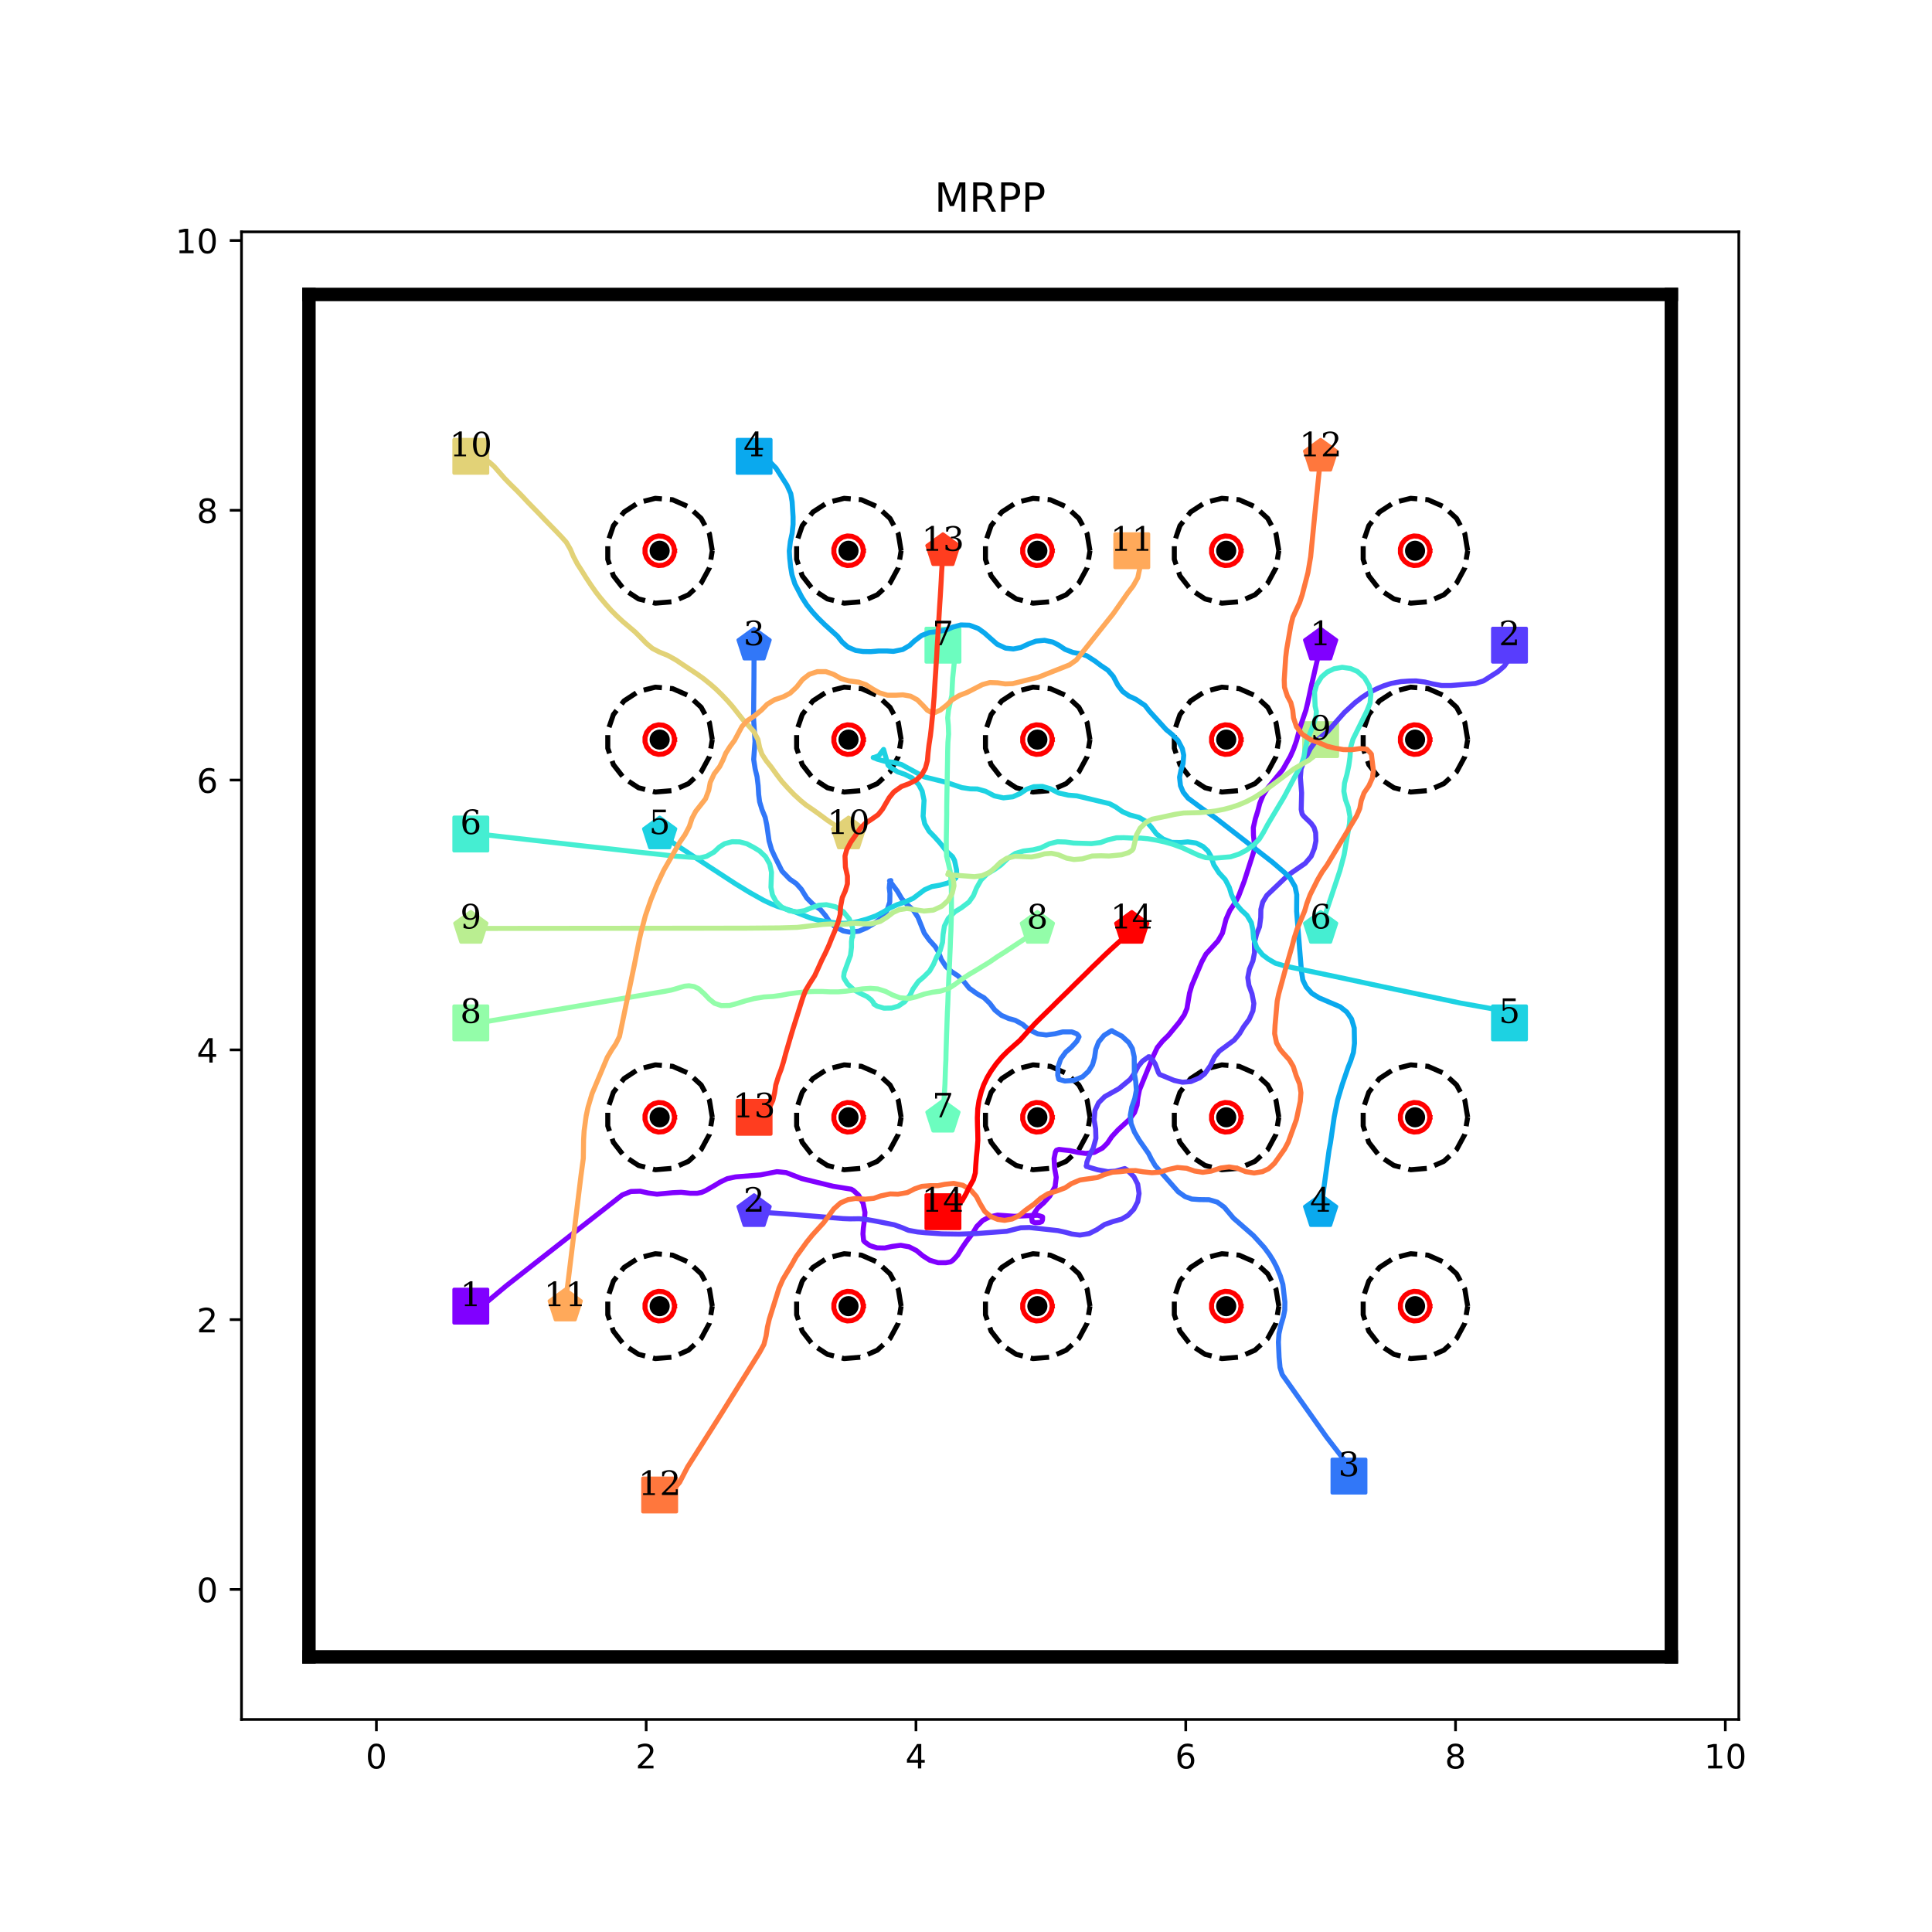 <?xml version="1.0" encoding="utf-8" standalone="no"?>
<!DOCTYPE svg PUBLIC "-//W3C//DTD SVG 1.1//EN"
  "http://www.w3.org/Graphics/SVG/1.1/DTD/svg11.dtd">
<!-- Created with matplotlib (http://matplotlib.org/) -->
<svg height="576pt" version="1.1" viewBox="0 0 576 576" width="576pt" xmlns="http://www.w3.org/2000/svg" xmlns:xlink="http://www.w3.org/1999/xlink">
 <defs>
  <style type="text/css">
*{stroke-linecap:butt;stroke-linejoin:round;}
  </style>
 </defs>
 <g id="figure_1">
  <g id="patch_1">
   <path d="M 0 576 
L 576 576 
L 576 0 
L 0 0 
z
" style="fill:#ffffff;"/>
  </g>
  <g id="axes_1">
   <g id="patch_2">
    <path d="M 72 512.64 
L 518.4 512.64 
L 518.4 69.12 
L 72 69.12 
z
" style="fill:#ffffff;"/>
   </g>
   <g id="matplotlib.axis_1">
    <g id="xtick_1">
     <g id="line2d_1">
      <defs>
       <path d="M 0 0 
L 0 3.5 
" id="me3319d6322" style="stroke:#000000;stroke-width:0.8;"/>
      </defs>
      <g>
       <use style="stroke:#000000;stroke-width:0.8;" x="112.216" xlink:href="#me3319d6322" y="512.64"/>
      </g>
     </g>
     <g id="text_1">
      <!-- 0 -->
      <defs>
       <path d="M 31.781 66.406 
Q 24.172 66.406 20.328 58.906 
Q 16.5 51.422 16.5 36.375 
Q 16.5 21.391 20.328 13.891 
Q 24.172 6.391 31.781 6.391 
Q 39.453 6.391 43.281 13.891 
Q 47.125 21.391 47.125 36.375 
Q 47.125 51.422 43.281 58.906 
Q 39.453 66.406 31.781 66.406 
z
M 31.781 74.219 
Q 44.047 74.219 50.516 64.516 
Q 56.984 54.828 56.984 36.375 
Q 56.984 17.969 50.516 8.266 
Q 44.047 -1.422 31.781 -1.422 
Q 19.531 -1.422 13.062 8.266 
Q 6.594 17.969 6.594 36.375 
Q 6.594 54.828 13.062 64.516 
Q 19.531 74.219 31.781 74.219 
z
" id="DejaVuSans-30"/>
      </defs>
      <g transform="translate(109.035 527.238)scale(0.1 -0.1)">
       <use xlink:href="#DejaVuSans-30"/>
      </g>
     </g>
    </g>
    <g id="xtick_2">
     <g id="line2d_2">
      <g>
       <use style="stroke:#000000;stroke-width:0.8;" x="192.649" xlink:href="#me3319d6322" y="512.64"/>
      </g>
     </g>
     <g id="text_2">
      <!-- 2 -->
      <defs>
       <path d="M 19.188 8.297 
L 53.609 8.297 
L 53.609 0 
L 7.328 0 
L 7.328 8.297 
Q 12.938 14.109 22.625 23.891 
Q 32.328 33.688 34.812 36.531 
Q 39.547 41.844 41.422 45.531 
Q 43.312 49.219 43.312 52.781 
Q 43.312 58.594 39.234 62.25 
Q 35.156 65.922 28.609 65.922 
Q 23.969 65.922 18.812 64.312 
Q 13.672 62.703 7.812 59.422 
L 7.812 69.391 
Q 13.766 71.781 18.938 73 
Q 24.125 74.219 28.422 74.219 
Q 39.75 74.219 46.484 68.547 
Q 53.219 62.891 53.219 53.422 
Q 53.219 48.922 51.531 44.891 
Q 49.859 40.875 45.406 35.406 
Q 44.188 33.984 37.641 27.219 
Q 31.109 20.453 19.188 8.297 
z
" id="DejaVuSans-32"/>
      </defs>
      <g transform="translate(189.467 527.238)scale(0.1 -0.1)">
       <use xlink:href="#DejaVuSans-32"/>
      </g>
     </g>
    </g>
    <g id="xtick_3">
     <g id="line2d_3">
      <g>
       <use style="stroke:#000000;stroke-width:0.8;" x="273.081" xlink:href="#me3319d6322" y="512.64"/>
      </g>
     </g>
     <g id="text_3">
      <!-- 4 -->
      <defs>
       <path d="M 37.797 64.312 
L 12.891 25.391 
L 37.797 25.391 
z
M 35.203 72.906 
L 47.609 72.906 
L 47.609 25.391 
L 58.016 25.391 
L 58.016 17.188 
L 47.609 17.188 
L 47.609 0 
L 37.797 0 
L 37.797 17.188 
L 4.891 17.188 
L 4.891 26.703 
z
" id="DejaVuSans-34"/>
      </defs>
      <g transform="translate(269.9 527.238)scale(0.1 -0.1)">
       <use xlink:href="#DejaVuSans-34"/>
      </g>
     </g>
    </g>
    <g id="xtick_4">
     <g id="line2d_4">
      <g>
       <use style="stroke:#000000;stroke-width:0.8;" x="353.514" xlink:href="#me3319d6322" y="512.64"/>
      </g>
     </g>
     <g id="text_4">
      <!-- 6 -->
      <defs>
       <path d="M 33.016 40.375 
Q 26.375 40.375 22.484 35.828 
Q 18.609 31.297 18.609 23.391 
Q 18.609 15.531 22.484 10.953 
Q 26.375 6.391 33.016 6.391 
Q 39.656 6.391 43.531 10.953 
Q 47.406 15.531 47.406 23.391 
Q 47.406 31.297 43.531 35.828 
Q 39.656 40.375 33.016 40.375 
z
M 52.594 71.297 
L 52.594 62.312 
Q 48.875 64.062 45.094 64.984 
Q 41.312 65.922 37.594 65.922 
Q 27.828 65.922 22.672 59.328 
Q 17.531 52.734 16.797 39.406 
Q 19.672 43.656 24.016 45.922 
Q 28.375 48.188 33.594 48.188 
Q 44.578 48.188 50.953 41.516 
Q 57.328 34.859 57.328 23.391 
Q 57.328 12.156 50.688 5.359 
Q 44.047 -1.422 33.016 -1.422 
Q 20.359 -1.422 13.672 8.266 
Q 6.984 17.969 6.984 36.375 
Q 6.984 53.656 15.188 63.938 
Q 23.391 74.219 37.203 74.219 
Q 40.922 74.219 44.703 73.484 
Q 48.484 72.75 52.594 71.297 
z
" id="DejaVuSans-36"/>
      </defs>
      <g transform="translate(350.332 527.238)scale(0.1 -0.1)">
       <use xlink:href="#DejaVuSans-36"/>
      </g>
     </g>
    </g>
    <g id="xtick_5">
     <g id="line2d_5">
      <g>
       <use style="stroke:#000000;stroke-width:0.8;" x="433.946" xlink:href="#me3319d6322" y="512.64"/>
      </g>
     </g>
     <g id="text_5">
      <!-- 8 -->
      <defs>
       <path d="M 31.781 34.625 
Q 24.75 34.625 20.719 30.859 
Q 16.703 27.094 16.703 20.516 
Q 16.703 13.922 20.719 10.156 
Q 24.75 6.391 31.781 6.391 
Q 38.812 6.391 42.859 10.172 
Q 46.922 13.969 46.922 20.516 
Q 46.922 27.094 42.891 30.859 
Q 38.875 34.625 31.781 34.625 
z
M 21.922 38.812 
Q 15.578 40.375 12.031 44.719 
Q 8.5 49.078 8.5 55.328 
Q 8.5 64.062 14.719 69.141 
Q 20.953 74.219 31.781 74.219 
Q 42.672 74.219 48.875 69.141 
Q 55.078 64.062 55.078 55.328 
Q 55.078 49.078 51.531 44.719 
Q 48 40.375 41.703 38.812 
Q 48.828 37.156 52.797 32.312 
Q 56.781 27.484 56.781 20.516 
Q 56.781 9.906 50.312 4.234 
Q 43.844 -1.422 31.781 -1.422 
Q 19.734 -1.422 13.25 4.234 
Q 6.781 9.906 6.781 20.516 
Q 6.781 27.484 10.781 32.312 
Q 14.797 37.156 21.922 38.812 
z
M 18.312 54.391 
Q 18.312 48.734 21.844 45.562 
Q 25.391 42.391 31.781 42.391 
Q 38.141 42.391 41.719 45.562 
Q 45.312 48.734 45.312 54.391 
Q 45.312 60.062 41.719 63.234 
Q 38.141 66.406 31.781 66.406 
Q 25.391 66.406 21.844 63.234 
Q 18.312 60.062 18.312 54.391 
z
" id="DejaVuSans-38"/>
      </defs>
      <g transform="translate(430.765 527.238)scale(0.1 -0.1)">
       <use xlink:href="#DejaVuSans-38"/>
      </g>
     </g>
    </g>
    <g id="xtick_6">
     <g id="line2d_6">
      <g>
       <use style="stroke:#000000;stroke-width:0.8;" x="514.378" xlink:href="#me3319d6322" y="512.64"/>
      </g>
     </g>
     <g id="text_6">
      <!-- 10 -->
      <defs>
       <path d="M 12.406 8.297 
L 28.516 8.297 
L 28.516 63.922 
L 10.984 60.406 
L 10.984 69.391 
L 28.422 72.906 
L 38.281 72.906 
L 38.281 8.297 
L 54.391 8.297 
L 54.391 0 
L 12.406 0 
z
" id="DejaVuSans-31"/>
      </defs>
      <g transform="translate(508.016 527.238)scale(0.1 -0.1)">
       <use xlink:href="#DejaVuSans-31"/>
       <use x="63.623" xlink:href="#DejaVuSans-30"/>
      </g>
     </g>
    </g>
   </g>
   <g id="matplotlib.axis_2">
    <g id="ytick_1">
     <g id="line2d_7">
      <defs>
       <path d="M 0 0 
L -3.5 0 
" id="m654bf33c81" style="stroke:#000000;stroke-width:0.8;"/>
      </defs>
      <g>
       <use style="stroke:#000000;stroke-width:0.8;" x="72" xlink:href="#m654bf33c81" y="473.864"/>
      </g>
     </g>
     <g id="text_7">
      <!-- 0 -->
      <g transform="translate(58.638 477.663)scale(0.1 -0.1)">
       <use xlink:href="#DejaVuSans-30"/>
      </g>
     </g>
    </g>
    <g id="ytick_2">
     <g id="line2d_8">
      <g>
       <use style="stroke:#000000;stroke-width:0.8;" x="72" xlink:href="#m654bf33c81" y="393.431"/>
      </g>
     </g>
     <g id="text_8">
      <!-- 2 -->
      <g transform="translate(58.638 397.231)scale(0.1 -0.1)">
       <use xlink:href="#DejaVuSans-32"/>
      </g>
     </g>
    </g>
    <g id="ytick_3">
     <g id="line2d_9">
      <g>
       <use style="stroke:#000000;stroke-width:0.8;" x="72" xlink:href="#m654bf33c81" y="312.999"/>
      </g>
     </g>
     <g id="text_9">
      <!-- 4 -->
      <g transform="translate(58.638 316.798)scale(0.1 -0.1)">
       <use xlink:href="#DejaVuSans-34"/>
      </g>
     </g>
    </g>
    <g id="ytick_4">
     <g id="line2d_10">
      <g>
       <use style="stroke:#000000;stroke-width:0.8;" x="72" xlink:href="#m654bf33c81" y="232.566"/>
      </g>
     </g>
     <g id="text_10">
      <!-- 6 -->
      <g transform="translate(58.638 236.366)scale(0.1 -0.1)">
       <use xlink:href="#DejaVuSans-36"/>
      </g>
     </g>
    </g>
    <g id="ytick_5">
     <g id="line2d_11">
      <g>
       <use style="stroke:#000000;stroke-width:0.8;" x="72" xlink:href="#m654bf33c81" y="152.134"/>
      </g>
     </g>
     <g id="text_11">
      <!-- 8 -->
      <g transform="translate(58.638 155.933)scale(0.1 -0.1)">
       <use xlink:href="#DejaVuSans-38"/>
      </g>
     </g>
    </g>
    <g id="ytick_6">
     <g id="line2d_12">
      <g>
       <use style="stroke:#000000;stroke-width:0.8;" x="72" xlink:href="#m654bf33c81" y="71.702"/>
      </g>
     </g>
     <g id="text_12">
      <!-- 10 -->
      <g transform="translate(52.275 75.501)scale(0.1 -0.1)">
       <use xlink:href="#DejaVuSans-31"/>
       <use x="63.623" xlink:href="#DejaVuSans-30"/>
      </g>
     </g>
    </g>
   </g>
   <g id="line2d_13">
    <path clip-path="url(#pa6012be291)" d="M 140.368 389.41 
" style="fill:none;stroke:#1f77b4;stroke-linecap:square;stroke-width:1.5;"/>
    <defs>
     <path d="M -5 5 
L 5 5 
L 5 -5 
L -5 -5 
z
" id="ma955013f79" style="stroke:#8000ff;stroke-linejoin:miter;"/>
    </defs>
    <g clip-path="url(#pa6012be291)">
     <use style="fill:#8000ff;stroke:#8000ff;stroke-linejoin:miter;" x="140.368" xlink:href="#ma955013f79" y="389.41"/>
    </g>
   </g>
   <g id="line2d_14">
    <path clip-path="url(#pa6012be291)" d="M 393.73 192.35 
" style="fill:none;stroke:#ff7f0e;stroke-linecap:square;stroke-width:1.5;"/>
    <defs>
     <path d="M 0 -5 
L -4.755 -1.545 
L -2.939 4.045 
L 2.939 4.045 
L 4.755 -1.545 
z
" id="md144d8748b" style="stroke:#8000ff;stroke-linejoin:miter;"/>
    </defs>
    <g clip-path="url(#pa6012be291)">
     <use style="fill:#8000ff;stroke:#8000ff;stroke-linejoin:miter;" x="393.73" xlink:href="#md144d8748b" y="192.35"/>
    </g>
   </g>
   <g id="line2d_15">
    <path clip-path="url(#pa6012be291)" d="M 450.032 192.35 
" style="fill:none;stroke:#2ca02c;stroke-linecap:square;stroke-width:1.5;"/>
    <defs>
     <path d="M -5 5 
L 5 5 
L 5 -5 
L -5 -5 
z
" id="m78e3ead4dd" style="stroke:#583dfd;stroke-linejoin:miter;"/>
    </defs>
    <g clip-path="url(#pa6012be291)">
     <use style="fill:#583dfd;stroke:#583dfd;stroke-linejoin:miter;" x="450.032" xlink:href="#m78e3ead4dd" y="192.35"/>
    </g>
   </g>
   <g id="line2d_16">
    <path clip-path="url(#pa6012be291)" d="M 224.822 361.258 
" style="fill:none;stroke:#d62728;stroke-linecap:square;stroke-width:1.5;"/>
    <defs>
     <path d="M 0 -5 
L -4.755 -1.545 
L -2.939 4.045 
L 2.939 4.045 
L 4.755 -1.545 
z
" id="m838eacc693" style="stroke:#583dfd;stroke-linejoin:miter;"/>
    </defs>
    <g clip-path="url(#pa6012be291)">
     <use style="fill:#583dfd;stroke:#583dfd;stroke-linejoin:miter;" x="224.822" xlink:href="#m838eacc693" y="361.258"/>
    </g>
   </g>
   <g id="line2d_17">
    <path clip-path="url(#pa6012be291)" d="M 402.175 440.082 
" style="fill:none;stroke:#9467bd;stroke-linecap:square;stroke-width:1.5;"/>
    <defs>
     <path d="M -5 5 
L 5 5 
L 5 -5 
L -5 -5 
z
" id="m122c394c8e" style="stroke:#3177f8;stroke-linejoin:miter;"/>
    </defs>
    <g clip-path="url(#pa6012be291)">
     <use style="fill:#3177f8;stroke:#3177f8;stroke-linejoin:miter;" x="402.175" xlink:href="#m122c394c8e" y="440.082"/>
    </g>
   </g>
   <g id="line2d_18">
    <path clip-path="url(#pa6012be291)" d="M 224.822 192.35 
" style="fill:none;stroke:#8c564b;stroke-linecap:square;stroke-width:1.5;"/>
    <defs>
     <path d="M 0 -5 
L -4.755 -1.545 
L -2.939 4.045 
L 2.939 4.045 
L 4.755 -1.545 
z
" id="m4e11670c92" style="stroke:#3177f8;stroke-linejoin:miter;"/>
    </defs>
    <g clip-path="url(#pa6012be291)">
     <use style="fill:#3177f8;stroke:#3177f8;stroke-linejoin:miter;" x="224.822" xlink:href="#m4e11670c92" y="192.35"/>
    </g>
   </g>
   <g id="line2d_19">
    <path clip-path="url(#pa6012be291)" d="M 224.822 136.048 
" style="fill:none;stroke:#e377c2;stroke-linecap:square;stroke-width:1.5;"/>
    <defs>
     <path d="M -5 5 
L 5 5 
L 5 -5 
L -5 -5 
z
" id="md5fd32fa91" style="stroke:#0aa9ee;stroke-linejoin:miter;"/>
    </defs>
    <g clip-path="url(#pa6012be291)">
     <use style="fill:#0aa9ee;stroke:#0aa9ee;stroke-linejoin:miter;" x="224.822" xlink:href="#md5fd32fa91" y="136.048"/>
    </g>
   </g>
   <g id="line2d_20">
    <path clip-path="url(#pa6012be291)" d="M 393.73 361.258 
" style="fill:none;stroke:#7f7f7f;stroke-linecap:square;stroke-width:1.5;"/>
    <defs>
     <path d="M 0 -5 
L -4.755 -1.545 
L -2.939 4.045 
L 2.939 4.045 
L 4.755 -1.545 
z
" id="md8578cba04" style="stroke:#0aa9ee;stroke-linejoin:miter;"/>
    </defs>
    <g clip-path="url(#pa6012be291)">
     <use style="fill:#0aa9ee;stroke:#0aa9ee;stroke-linejoin:miter;" x="393.73" xlink:href="#md8578cba04" y="361.258"/>
    </g>
   </g>
   <g id="line2d_21">
    <path clip-path="url(#pa6012be291)" d="M 450.032 304.956 
" style="fill:none;stroke:#bcbd22;stroke-linecap:square;stroke-width:1.5;"/>
    <defs>
     <path d="M -5 5 
L 5 5 
L 5 -5 
L -5 -5 
z
" id="m5137af4c21" style="stroke:#1dd2e2;stroke-linejoin:miter;"/>
    </defs>
    <g clip-path="url(#pa6012be291)">
     <use style="fill:#1dd2e2;stroke:#1dd2e2;stroke-linejoin:miter;" x="450.032" xlink:href="#m5137af4c21" y="304.956"/>
    </g>
   </g>
   <g id="line2d_22">
    <path clip-path="url(#pa6012be291)" d="M 196.67 248.653 
" style="fill:none;stroke:#17becf;stroke-linecap:square;stroke-width:1.5;"/>
    <defs>
     <path d="M 0 -5 
L -4.755 -1.545 
L -2.939 4.045 
L 2.939 4.045 
L 4.755 -1.545 
z
" id="mf788103882" style="stroke:#1dd2e2;stroke-linejoin:miter;"/>
    </defs>
    <g clip-path="url(#pa6012be291)">
     <use style="fill:#1dd2e2;stroke:#1dd2e2;stroke-linejoin:miter;" x="196.67" xlink:href="#mf788103882" y="248.653"/>
    </g>
   </g>
   <g id="line2d_23">
    <path clip-path="url(#pa6012be291)" d="M 140.368 248.653 
" style="fill:none;stroke:#1f77b4;stroke-linecap:square;stroke-width:1.5;"/>
    <defs>
     <path d="M -5 5 
L 5 5 
L 5 -5 
L -5 -5 
z
" id="m1bb3069cab" style="stroke:#45eed2;stroke-linejoin:miter;"/>
    </defs>
    <g clip-path="url(#pa6012be291)">
     <use style="fill:#45eed2;stroke:#45eed2;stroke-linejoin:miter;" x="140.368" xlink:href="#m1bb3069cab" y="248.653"/>
    </g>
   </g>
   <g id="line2d_24">
    <path clip-path="url(#pa6012be291)" d="M 393.73 276.804 
" style="fill:none;stroke:#ff7f0e;stroke-linecap:square;stroke-width:1.5;"/>
    <defs>
     <path d="M 0 -5 
L -4.755 -1.545 
L -2.939 4.045 
L 2.939 4.045 
L 4.755 -1.545 
z
" id="mfebd51c673" style="stroke:#45eed2;stroke-linejoin:miter;"/>
    </defs>
    <g clip-path="url(#pa6012be291)">
     <use style="fill:#45eed2;stroke:#45eed2;stroke-linejoin:miter;" x="393.73" xlink:href="#mfebd51c673" y="276.804"/>
    </g>
   </g>
   <g id="line2d_25">
    <path clip-path="url(#pa6012be291)" d="M 281.124 192.35 
" style="fill:none;stroke:#2ca02c;stroke-linecap:square;stroke-width:1.5;"/>
    <defs>
     <path d="M -5 5 
L 5 5 
L 5 -5 
L -5 -5 
z
" id="m0f4124036d" style="stroke:#6cfdbf;stroke-linejoin:miter;"/>
    </defs>
    <g clip-path="url(#pa6012be291)">
     <use style="fill:#6cfdbf;stroke:#6cfdbf;stroke-linejoin:miter;" x="281.124" xlink:href="#m0f4124036d" y="192.35"/>
    </g>
   </g>
   <g id="line2d_26">
    <path clip-path="url(#pa6012be291)" d="M 281.124 333.107 
" style="fill:none;stroke:#d62728;stroke-linecap:square;stroke-width:1.5;"/>
    <defs>
     <path d="M 0 -5 
L -4.755 -1.545 
L -2.939 4.045 
L 2.939 4.045 
L 4.755 -1.545 
z
" id="mce6774a746" style="stroke:#6cfdbf;stroke-linejoin:miter;"/>
    </defs>
    <g clip-path="url(#pa6012be291)">
     <use style="fill:#6cfdbf;stroke:#6cfdbf;stroke-linejoin:miter;" x="281.124" xlink:href="#mce6774a746" y="333.107"/>
    </g>
   </g>
   <g id="line2d_27">
    <path clip-path="url(#pa6012be291)" d="M 140.368 304.956 
" style="fill:none;stroke:#9467bd;stroke-linecap:square;stroke-width:1.5;"/>
    <defs>
     <path d="M -5 5 
L 5 5 
L 5 -5 
L -5 -5 
z
" id="m0eaf33b98e" style="stroke:#93fda9;stroke-linejoin:miter;"/>
    </defs>
    <g clip-path="url(#pa6012be291)">
     <use style="fill:#93fda9;stroke:#93fda9;stroke-linejoin:miter;" x="140.368" xlink:href="#m0eaf33b98e" y="304.956"/>
    </g>
   </g>
   <g id="line2d_28">
    <path clip-path="url(#pa6012be291)" d="M 309.276 276.804 
" style="fill:none;stroke:#8c564b;stroke-linecap:square;stroke-width:1.5;"/>
    <defs>
     <path d="M 0 -5 
L -4.755 -1.545 
L -2.939 4.045 
L 2.939 4.045 
L 4.755 -1.545 
z
" id="m1befcc2e98" style="stroke:#93fda9;stroke-linejoin:miter;"/>
    </defs>
    <g clip-path="url(#pa6012be291)">
     <use style="fill:#93fda9;stroke:#93fda9;stroke-linejoin:miter;" x="309.276" xlink:href="#m1befcc2e98" y="276.804"/>
    </g>
   </g>
   <g id="line2d_29">
    <path clip-path="url(#pa6012be291)" d="M 393.73 220.502 
" style="fill:none;stroke:#e377c2;stroke-linecap:square;stroke-width:1.5;"/>
    <defs>
     <path d="M -5 5 
L 5 5 
L 5 -5 
L -5 -5 
z
" id="mddd225253d" style="stroke:#baee91;stroke-linejoin:miter;"/>
    </defs>
    <g clip-path="url(#pa6012be291)">
     <use style="fill:#baee91;stroke:#baee91;stroke-linejoin:miter;" x="393.73" xlink:href="#mddd225253d" y="220.502"/>
    </g>
   </g>
   <g id="line2d_30">
    <path clip-path="url(#pa6012be291)" d="M 140.368 276.804 
" style="fill:none;stroke:#7f7f7f;stroke-linecap:square;stroke-width:1.5;"/>
    <defs>
     <path d="M 0 -5 
L -4.755 -1.545 
L -2.939 4.045 
L 2.939 4.045 
L 4.755 -1.545 
z
" id="m034c0396d4" style="stroke:#baee91;stroke-linejoin:miter;"/>
    </defs>
    <g clip-path="url(#pa6012be291)">
     <use style="fill:#baee91;stroke:#baee91;stroke-linejoin:miter;" x="140.368" xlink:href="#m034c0396d4" y="276.804"/>
    </g>
   </g>
   <g id="line2d_31">
    <path clip-path="url(#pa6012be291)" d="M 140.368 136.048 
" style="fill:none;stroke:#bcbd22;stroke-linecap:square;stroke-width:1.5;"/>
    <defs>
     <path d="M -5 5 
L 5 5 
L 5 -5 
L -5 -5 
z
" id="m4aa643217b" style="stroke:#e2d277;stroke-linejoin:miter;"/>
    </defs>
    <g clip-path="url(#pa6012be291)">
     <use style="fill:#e2d277;stroke:#e2d277;stroke-linejoin:miter;" x="140.368" xlink:href="#m4aa643217b" y="136.048"/>
    </g>
   </g>
   <g id="line2d_32">
    <path clip-path="url(#pa6012be291)" d="M 252.973 248.653 
" style="fill:none;stroke:#17becf;stroke-linecap:square;stroke-width:1.5;"/>
    <defs>
     <path d="M 0 -5 
L -4.755 -1.545 
L -2.939 4.045 
L 2.939 4.045 
L 4.755 -1.545 
z
" id="m21d4b294d3" style="stroke:#e2d277;stroke-linejoin:miter;"/>
    </defs>
    <g clip-path="url(#pa6012be291)">
     <use style="fill:#e2d277;stroke:#e2d277;stroke-linejoin:miter;" x="252.973" xlink:href="#m21d4b294d3" y="248.653"/>
    </g>
   </g>
   <g id="line2d_33">
    <path clip-path="url(#pa6012be291)" d="M 337.427 164.199 
" style="fill:none;stroke:#1f77b4;stroke-linecap:square;stroke-width:1.5;"/>
    <defs>
     <path d="M -5 5 
L 5 5 
L 5 -5 
L -5 -5 
z
" id="mff72d2efd8" style="stroke:#ffa95a;stroke-linejoin:miter;"/>
    </defs>
    <g clip-path="url(#pa6012be291)">
     <use style="fill:#ffa95a;stroke:#ffa95a;stroke-linejoin:miter;" x="337.427" xlink:href="#mff72d2efd8" y="164.199"/>
    </g>
   </g>
   <g id="line2d_34">
    <path clip-path="url(#pa6012be291)" d="M 168.519 389.41 
" style="fill:none;stroke:#ff7f0e;stroke-linecap:square;stroke-width:1.5;"/>
    <defs>
     <path d="M 0 -5 
L -4.755 -1.545 
L -2.939 4.045 
L 2.939 4.045 
L 4.755 -1.545 
z
" id="mc6390b3186" style="stroke:#ffa95a;stroke-linejoin:miter;"/>
    </defs>
    <g clip-path="url(#pa6012be291)">
     <use style="fill:#ffa95a;stroke:#ffa95a;stroke-linejoin:miter;" x="168.519" xlink:href="#mc6390b3186" y="389.41"/>
    </g>
   </g>
   <g id="line2d_35">
    <path clip-path="url(#pa6012be291)" d="M 196.67 445.712 
" style="fill:none;stroke:#2ca02c;stroke-linecap:square;stroke-width:1.5;"/>
    <defs>
     <path d="M -5 5 
L 5 5 
L 5 -5 
L -5 -5 
z
" id="mcd92ddbb06" style="stroke:#ff773d;stroke-linejoin:miter;"/>
    </defs>
    <g clip-path="url(#pa6012be291)">
     <use style="fill:#ff773d;stroke:#ff773d;stroke-linejoin:miter;" x="196.67" xlink:href="#mcd92ddbb06" y="445.712"/>
    </g>
   </g>
   <g id="line2d_36">
    <path clip-path="url(#pa6012be291)" d="M 393.73 136.048 
" style="fill:none;stroke:#d62728;stroke-linecap:square;stroke-width:1.5;"/>
    <defs>
     <path d="M 0 -5 
L -4.755 -1.545 
L -2.939 4.045 
L 2.939 4.045 
L 4.755 -1.545 
z
" id="mf066645c26" style="stroke:#ff773d;stroke-linejoin:miter;"/>
    </defs>
    <g clip-path="url(#pa6012be291)">
     <use style="fill:#ff773d;stroke:#ff773d;stroke-linejoin:miter;" x="393.73" xlink:href="#mf066645c26" y="136.048"/>
    </g>
   </g>
   <g id="line2d_37">
    <path clip-path="url(#pa6012be291)" d="M 224.822 333.107 
" style="fill:none;stroke:#9467bd;stroke-linecap:square;stroke-width:1.5;"/>
    <defs>
     <path d="M -5 5 
L 5 5 
L 5 -5 
L -5 -5 
z
" id="mad479eef5d" style="stroke:#ff3d1f;stroke-linejoin:miter;"/>
    </defs>
    <g clip-path="url(#pa6012be291)">
     <use style="fill:#ff3d1f;stroke:#ff3d1f;stroke-linejoin:miter;" x="224.822" xlink:href="#mad479eef5d" y="333.107"/>
    </g>
   </g>
   <g id="line2d_38">
    <path clip-path="url(#pa6012be291)" d="M 281.124 164.199 
" style="fill:none;stroke:#8c564b;stroke-linecap:square;stroke-width:1.5;"/>
    <defs>
     <path d="M 0 -5 
L -4.755 -1.545 
L -2.939 4.045 
L 2.939 4.045 
L 4.755 -1.545 
z
" id="mbde4e89af9" style="stroke:#ff3d1f;stroke-linejoin:miter;"/>
    </defs>
    <g clip-path="url(#pa6012be291)">
     <use style="fill:#ff3d1f;stroke:#ff3d1f;stroke-linejoin:miter;" x="281.124" xlink:href="#mbde4e89af9" y="164.199"/>
    </g>
   </g>
   <g id="line2d_39">
    <path clip-path="url(#pa6012be291)" d="M 281.124 361.258 
" style="fill:none;stroke:#e377c2;stroke-linecap:square;stroke-width:1.5;"/>
    <defs>
     <path d="M -5 5 
L 5 5 
L 5 -5 
L -5 -5 
z
" id="m37e4fccf0a" style="stroke:#ff0000;stroke-linejoin:miter;"/>
    </defs>
    <g clip-path="url(#pa6012be291)">
     <use style="fill:#ff0000;stroke:#ff0000;stroke-linejoin:miter;" x="281.124" xlink:href="#m37e4fccf0a" y="361.258"/>
    </g>
   </g>
   <g id="line2d_40">
    <path clip-path="url(#pa6012be291)" d="M 337.427 276.804 
" style="fill:none;stroke:#7f7f7f;stroke-linecap:square;stroke-width:1.5;"/>
    <defs>
     <path d="M 0 -5 
L -4.755 -1.545 
L -2.939 4.045 
L 2.939 4.045 
L 4.755 -1.545 
z
" id="m66efa10bc2" style="stroke:#ff0000;stroke-linejoin:miter;"/>
    </defs>
    <g clip-path="url(#pa6012be291)">
     <use style="fill:#ff0000;stroke:#ff0000;stroke-linejoin:miter;" x="337.427" xlink:href="#m66efa10bc2" y="276.804"/>
    </g>
   </g>
   <g id="line2d_41">
    <defs>
     <path d="M 0 2.5 
C 0.663 2.5 1.299 2.237 1.768 1.768 
C 2.237 1.299 2.5 0.663 2.5 0 
C 2.5 -0.663 2.237 -1.299 1.768 -1.768 
C 1.299 -2.237 0.663 -2.5 0 -2.5 
C -0.663 -2.5 -1.299 -2.237 -1.768 -1.768 
C -2.237 -1.299 -2.5 -0.663 -2.5 0 
C -2.5 0.663 -2.237 1.299 -1.768 1.768 
C -1.299 2.237 -0.663 2.5 0 2.5 
z
" id="mb8483ad7ff" style="stroke:#000000;"/>
    </defs>
    <g clip-path="url(#pa6012be291)">
     <use style="stroke:#000000;" x="196.67" xlink:href="#mb8483ad7ff" y="389.41"/>
     <use style="stroke:#000000;" x="196.67" xlink:href="#mb8483ad7ff" y="333.107"/>
     <use style="stroke:#000000;" x="252.973" xlink:href="#mb8483ad7ff" y="389.41"/>
     <use style="stroke:#000000;" x="252.973" xlink:href="#mb8483ad7ff" y="333.107"/>
     <use style="stroke:#000000;" x="309.276" xlink:href="#mb8483ad7ff" y="389.41"/>
     <use style="stroke:#000000;" x="309.276" xlink:href="#mb8483ad7ff" y="333.107"/>
     <use style="stroke:#000000;" x="365.578" xlink:href="#mb8483ad7ff" y="389.41"/>
     <use style="stroke:#000000;" x="365.578" xlink:href="#mb8483ad7ff" y="333.107"/>
     <use style="stroke:#000000;" x="421.881" xlink:href="#mb8483ad7ff" y="389.41"/>
     <use style="stroke:#000000;" x="421.881" xlink:href="#mb8483ad7ff" y="333.107"/>
     <use style="stroke:#000000;" x="196.67" xlink:href="#mb8483ad7ff" y="220.502"/>
     <use style="stroke:#000000;" x="196.67" xlink:href="#mb8483ad7ff" y="164.199"/>
     <use style="stroke:#000000;" x="252.973" xlink:href="#mb8483ad7ff" y="220.502"/>
     <use style="stroke:#000000;" x="252.973" xlink:href="#mb8483ad7ff" y="164.199"/>
     <use style="stroke:#000000;" x="309.276" xlink:href="#mb8483ad7ff" y="220.502"/>
     <use style="stroke:#000000;" x="309.276" xlink:href="#mb8483ad7ff" y="164.199"/>
     <use style="stroke:#000000;" x="365.578" xlink:href="#mb8483ad7ff" y="220.502"/>
     <use style="stroke:#000000;" x="365.578" xlink:href="#mb8483ad7ff" y="164.199"/>
     <use style="stroke:#000000;" x="421.881" xlink:href="#mb8483ad7ff" y="220.502"/>
     <use style="stroke:#000000;" x="421.881" xlink:href="#mb8483ad7ff" y="164.199"/>
    </g>
   </g>
   <g id="line2d_42">
    <path clip-path="url(#pa6012be291)" d="M 212.355 389.41 
L 211.505 384.317 
L 209.047 379.776 
L 205.249 376.279 
L 200.521 374.205 
L 195.375 373.779 
L 190.37 375.046 
L 186.048 377.87 
L 182.876 381.945 
L 181.2 386.828 
L 181.2 391.991 
L 182.876 396.875 
L 186.048 400.949 
L 190.37 403.773 
L 195.375 405.04 
L 200.521 404.614 
L 205.249 402.54 
L 209.047 399.043 
L 211.505 394.502 
L 212.355 389.41 
" style="fill:none;stroke:#000000;stroke-dasharray:5.55,2.4;stroke-dashoffset:0;stroke-width:1.5;"/>
   </g>
   <g id="line2d_43">
    <path clip-path="url(#pa6012be291)" d="M 201.094 389.41 
L 200.854 387.973 
L 200.161 386.693 
L 199.09 385.706 
L 197.756 385.121 
L 196.305 385.001 
L 194.893 385.359 
L 193.674 386.155 
L 192.78 387.304 
L 192.307 388.682 
L 192.307 390.138 
L 192.78 391.515 
L 193.674 392.664 
L 194.893 393.461 
L 196.305 393.818 
L 197.756 393.698 
L 199.09 393.113 
L 200.161 392.127 
L 200.854 390.846 
L 201.094 389.41 
" style="fill:none;stroke:#ff0000;stroke-linecap:square;stroke-width:1.5;"/>
   </g>
   <g id="line2d_44">
    <path clip-path="url(#pa6012be291)" d="M 212.355 333.107 
L 211.505 328.014 
L 209.047 323.474 
L 205.249 319.977 
L 200.521 317.903 
L 195.375 317.476 
L 190.37 318.744 
L 186.048 321.568 
L 182.876 325.642 
L 181.2 330.525 
L 181.2 335.689 
L 182.876 340.572 
L 186.048 344.646 
L 190.37 347.47 
L 195.375 348.738 
L 200.521 348.311 
L 205.249 346.237 
L 209.047 342.741 
L 211.505 338.2 
L 212.355 333.107 
" style="fill:none;stroke:#000000;stroke-dasharray:5.55,2.4;stroke-dashoffset:0;stroke-width:1.5;"/>
   </g>
   <g id="line2d_45">
    <path clip-path="url(#pa6012be291)" d="M 201.094 333.107 
L 200.854 331.671 
L 200.161 330.39 
L 199.09 329.404 
L 197.756 328.819 
L 196.305 328.698 
L 194.893 329.056 
L 193.674 329.852 
L 192.78 331.002 
L 192.307 332.379 
L 192.307 333.835 
L 192.78 335.213 
L 193.674 336.362 
L 194.893 337.158 
L 196.305 337.516 
L 197.756 337.395 
L 199.09 336.81 
L 200.161 335.824 
L 200.854 334.543 
L 201.094 333.107 
" style="fill:none;stroke:#ff0000;stroke-linecap:square;stroke-width:1.5;"/>
   </g>
   <g id="line2d_46">
    <path clip-path="url(#pa6012be291)" d="M 268.657 389.41 
L 267.807 384.317 
L 265.35 379.776 
L 261.551 376.279 
L 256.823 374.205 
L 251.678 373.779 
L 246.673 375.046 
L 242.35 377.87 
L 239.179 381.945 
L 237.503 386.828 
L 237.503 391.991 
L 239.179 396.875 
L 242.35 400.949 
L 246.673 403.773 
L 251.678 405.04 
L 256.823 404.614 
L 261.551 402.54 
L 265.35 399.043 
L 267.807 394.502 
L 268.657 389.41 
" style="fill:none;stroke:#000000;stroke-dasharray:5.55,2.4;stroke-dashoffset:0;stroke-width:1.5;"/>
   </g>
   <g id="line2d_47">
    <path clip-path="url(#pa6012be291)" d="M 257.397 389.41 
L 257.157 387.973 
L 256.464 386.693 
L 255.393 385.706 
L 254.059 385.121 
L 252.608 385.001 
L 251.196 385.359 
L 249.977 386.155 
L 249.082 387.304 
L 248.61 388.682 
L 248.61 390.138 
L 249.082 391.515 
L 249.977 392.664 
L 251.196 393.461 
L 252.608 393.818 
L 254.059 393.698 
L 255.393 393.113 
L 256.464 392.127 
L 257.157 390.846 
L 257.397 389.41 
" style="fill:none;stroke:#ff0000;stroke-linecap:square;stroke-width:1.5;"/>
   </g>
   <g id="line2d_48">
    <path clip-path="url(#pa6012be291)" d="M 268.657 333.107 
L 267.807 328.014 
L 265.35 323.474 
L 261.551 319.977 
L 256.823 317.903 
L 251.678 317.476 
L 246.673 318.744 
L 242.35 321.568 
L 239.179 325.642 
L 237.503 330.525 
L 237.503 335.689 
L 239.179 340.572 
L 242.35 344.646 
L 246.673 347.47 
L 251.678 348.738 
L 256.823 348.311 
L 261.551 346.237 
L 265.35 342.741 
L 267.807 338.2 
L 268.657 333.107 
" style="fill:none;stroke:#000000;stroke-dasharray:5.55,2.4;stroke-dashoffset:0;stroke-width:1.5;"/>
   </g>
   <g id="line2d_49">
    <path clip-path="url(#pa6012be291)" d="M 257.397 333.107 
L 257.157 331.671 
L 256.464 330.39 
L 255.393 329.404 
L 254.059 328.819 
L 252.608 328.698 
L 251.196 329.056 
L 249.977 329.852 
L 249.082 331.002 
L 248.61 332.379 
L 248.61 333.835 
L 249.082 335.213 
L 249.977 336.362 
L 251.196 337.158 
L 252.608 337.516 
L 254.059 337.395 
L 255.393 336.81 
L 256.464 335.824 
L 257.157 334.543 
L 257.397 333.107 
" style="fill:none;stroke:#ff0000;stroke-linecap:square;stroke-width:1.5;"/>
   </g>
   <g id="line2d_50">
    <path clip-path="url(#pa6012be291)" d="M 324.96 389.41 
L 324.11 384.317 
L 321.653 379.776 
L 317.854 376.279 
L 313.126 374.205 
L 307.98 373.779 
L 302.975 375.046 
L 298.653 377.87 
L 295.482 381.945 
L 293.805 386.828 
L 293.805 391.991 
L 295.482 396.875 
L 298.653 400.949 
L 302.975 403.773 
L 307.98 405.04 
L 313.126 404.614 
L 317.854 402.54 
L 321.653 399.043 
L 324.11 394.502 
L 324.96 389.41 
" style="fill:none;stroke:#000000;stroke-dasharray:5.55,2.4;stroke-dashoffset:0;stroke-width:1.5;"/>
   </g>
   <g id="line2d_51">
    <path clip-path="url(#pa6012be291)" d="M 313.699 389.41 
L 313.46 387.973 
L 312.767 386.693 
L 311.695 385.706 
L 310.362 385.121 
L 308.91 385.001 
L 307.499 385.359 
L 306.28 386.155 
L 305.385 387.304 
L 304.912 388.682 
L 304.912 390.138 
L 305.385 391.515 
L 306.28 392.664 
L 307.499 393.461 
L 308.91 393.818 
L 310.362 393.698 
L 311.695 393.113 
L 312.767 392.127 
L 313.46 390.846 
L 313.699 389.41 
" style="fill:none;stroke:#ff0000;stroke-linecap:square;stroke-width:1.5;"/>
   </g>
   <g id="line2d_52">
    <path clip-path="url(#pa6012be291)" d="M 324.96 333.107 
L 324.11 328.014 
L 321.653 323.474 
L 317.854 319.977 
L 313.126 317.903 
L 307.98 317.476 
L 302.975 318.744 
L 298.653 321.568 
L 295.482 325.642 
L 293.805 330.525 
L 293.805 335.689 
L 295.482 340.572 
L 298.653 344.646 
L 302.975 347.47 
L 307.98 348.738 
L 313.126 348.311 
L 317.854 346.237 
L 321.653 342.741 
L 324.11 338.2 
L 324.96 333.107 
" style="fill:none;stroke:#000000;stroke-dasharray:5.55,2.4;stroke-dashoffset:0;stroke-width:1.5;"/>
   </g>
   <g id="line2d_53">
    <path clip-path="url(#pa6012be291)" d="M 313.699 333.107 
L 313.46 331.671 
L 312.767 330.39 
L 311.695 329.404 
L 310.362 328.819 
L 308.91 328.698 
L 307.499 329.056 
L 306.28 329.852 
L 305.385 331.002 
L 304.912 332.379 
L 304.912 333.835 
L 305.385 335.213 
L 306.28 336.362 
L 307.499 337.158 
L 308.91 337.516 
L 310.362 337.395 
L 311.695 336.81 
L 312.767 335.824 
L 313.46 334.543 
L 313.699 333.107 
" style="fill:none;stroke:#ff0000;stroke-linecap:square;stroke-width:1.5;"/>
   </g>
   <g id="line2d_54">
    <path clip-path="url(#pa6012be291)" d="M 381.263 389.41 
L 380.413 384.317 
L 377.956 379.776 
L 374.157 376.279 
L 369.429 374.205 
L 364.283 373.779 
L 359.278 375.046 
L 354.956 377.87 
L 351.784 381.945 
L 350.108 386.828 
L 350.108 391.991 
L 351.784 396.875 
L 354.956 400.949 
L 359.278 403.773 
L 364.283 405.04 
L 369.429 404.614 
L 374.157 402.54 
L 377.956 399.043 
L 380.413 394.502 
L 381.263 389.41 
" style="fill:none;stroke:#000000;stroke-dasharray:5.55,2.4;stroke-dashoffset:0;stroke-width:1.5;"/>
   </g>
   <g id="line2d_55">
    <path clip-path="url(#pa6012be291)" d="M 370.002 389.41 
L 369.762 387.973 
L 369.069 386.693 
L 367.998 385.706 
L 366.664 385.121 
L 365.213 385.001 
L 363.801 385.359 
L 362.582 386.155 
L 361.688 387.304 
L 361.215 388.682 
L 361.215 390.138 
L 361.688 391.515 
L 362.582 392.664 
L 363.801 393.461 
L 365.213 393.818 
L 366.664 393.698 
L 367.998 393.113 
L 369.069 392.127 
L 369.762 390.846 
L 370.002 389.41 
" style="fill:none;stroke:#ff0000;stroke-linecap:square;stroke-width:1.5;"/>
   </g>
   <g id="line2d_56">
    <path clip-path="url(#pa6012be291)" d="M 381.263 333.107 
L 380.413 328.014 
L 377.956 323.474 
L 374.157 319.977 
L 369.429 317.903 
L 364.283 317.476 
L 359.278 318.744 
L 354.956 321.568 
L 351.784 325.642 
L 350.108 330.525 
L 350.108 335.689 
L 351.784 340.572 
L 354.956 344.646 
L 359.278 347.47 
L 364.283 348.738 
L 369.429 348.311 
L 374.157 346.237 
L 377.956 342.741 
L 380.413 338.2 
L 381.263 333.107 
" style="fill:none;stroke:#000000;stroke-dasharray:5.55,2.4;stroke-dashoffset:0;stroke-width:1.5;"/>
   </g>
   <g id="line2d_57">
    <path clip-path="url(#pa6012be291)" d="M 370.002 333.107 
L 369.762 331.671 
L 369.069 330.39 
L 367.998 329.404 
L 366.664 328.819 
L 365.213 328.698 
L 363.801 329.056 
L 362.582 329.852 
L 361.688 331.002 
L 361.215 332.379 
L 361.215 333.835 
L 361.688 335.213 
L 362.582 336.362 
L 363.801 337.158 
L 365.213 337.516 
L 366.664 337.395 
L 367.998 336.81 
L 369.069 335.824 
L 369.762 334.543 
L 370.002 333.107 
" style="fill:none;stroke:#ff0000;stroke-linecap:square;stroke-width:1.5;"/>
   </g>
   <g id="line2d_58">
    <path clip-path="url(#pa6012be291)" d="M 437.565 389.41 
L 436.716 384.317 
L 434.258 379.776 
L 430.46 376.279 
L 425.731 374.205 
L 420.586 373.779 
L 415.581 375.046 
L 411.258 377.87 
L 408.087 381.945 
L 406.411 386.828 
L 406.411 391.991 
L 408.087 396.875 
L 411.258 400.949 
L 415.581 403.773 
L 420.586 405.04 
L 425.731 404.614 
L 430.46 402.54 
L 434.258 399.043 
L 436.716 394.502 
L 437.565 389.41 
" style="fill:none;stroke:#000000;stroke-dasharray:5.55,2.4;stroke-dashoffset:0;stroke-width:1.5;"/>
   </g>
   <g id="line2d_59">
    <path clip-path="url(#pa6012be291)" d="M 426.305 389.41 
L 426.065 387.973 
L 425.372 386.693 
L 424.301 385.706 
L 422.967 385.121 
L 421.516 385.001 
L 420.104 385.359 
L 418.885 386.155 
L 417.99 387.304 
L 417.518 388.682 
L 417.518 390.138 
L 417.99 391.515 
L 418.885 392.664 
L 420.104 393.461 
L 421.516 393.818 
L 422.967 393.698 
L 424.301 393.113 
L 425.372 392.127 
L 426.065 390.846 
L 426.305 389.41 
" style="fill:none;stroke:#ff0000;stroke-linecap:square;stroke-width:1.5;"/>
   </g>
   <g id="line2d_60">
    <path clip-path="url(#pa6012be291)" d="M 437.565 333.107 
L 436.716 328.014 
L 434.258 323.474 
L 430.46 319.977 
L 425.731 317.903 
L 420.586 317.476 
L 415.581 318.744 
L 411.258 321.568 
L 408.087 325.642 
L 406.411 330.525 
L 406.411 335.689 
L 408.087 340.572 
L 411.258 344.646 
L 415.581 347.47 
L 420.586 348.738 
L 425.731 348.311 
L 430.46 346.237 
L 434.258 342.741 
L 436.716 338.2 
L 437.565 333.107 
" style="fill:none;stroke:#000000;stroke-dasharray:5.55,2.4;stroke-dashoffset:0;stroke-width:1.5;"/>
   </g>
   <g id="line2d_61">
    <path clip-path="url(#pa6012be291)" d="M 426.305 333.107 
L 426.065 331.671 
L 425.372 330.39 
L 424.301 329.404 
L 422.967 328.819 
L 421.516 328.698 
L 420.104 329.056 
L 418.885 329.852 
L 417.99 331.002 
L 417.518 332.379 
L 417.518 333.835 
L 417.99 335.213 
L 418.885 336.362 
L 420.104 337.158 
L 421.516 337.516 
L 422.967 337.395 
L 424.301 336.81 
L 425.372 335.824 
L 426.065 334.543 
L 426.305 333.107 
" style="fill:none;stroke:#ff0000;stroke-linecap:square;stroke-width:1.5;"/>
   </g>
   <g id="line2d_62">
    <path clip-path="url(#pa6012be291)" d="M 212.355 220.502 
L 211.505 215.409 
L 209.047 210.868 
L 205.249 207.371 
L 200.521 205.297 
L 195.375 204.871 
L 190.37 206.138 
L 186.048 208.962 
L 182.876 213.037 
L 181.2 217.92 
L 181.2 223.083 
L 182.876 227.967 
L 186.048 232.041 
L 190.37 234.865 
L 195.375 236.132 
L 200.521 235.706 
L 205.249 233.632 
L 209.047 230.135 
L 211.505 225.594 
L 212.355 220.502 
" style="fill:none;stroke:#000000;stroke-dasharray:5.55,2.4;stroke-dashoffset:0;stroke-width:1.5;"/>
   </g>
   <g id="line2d_63">
    <path clip-path="url(#pa6012be291)" d="M 201.094 220.502 
L 200.854 219.065 
L 200.161 217.784 
L 199.09 216.798 
L 197.756 216.213 
L 196.305 216.093 
L 194.893 216.45 
L 193.674 217.247 
L 192.78 218.396 
L 192.307 219.773 
L 192.307 221.23 
L 192.78 222.607 
L 193.674 223.756 
L 194.893 224.553 
L 196.305 224.91 
L 197.756 224.79 
L 199.09 224.205 
L 200.161 223.219 
L 200.854 221.938 
L 201.094 220.502 
" style="fill:none;stroke:#ff0000;stroke-linecap:square;stroke-width:1.5;"/>
   </g>
   <g id="line2d_64">
    <path clip-path="url(#pa6012be291)" d="M 212.355 164.199 
L 211.505 159.106 
L 209.047 154.565 
L 205.249 151.069 
L 200.521 148.995 
L 195.375 148.568 
L 190.37 149.836 
L 186.048 152.66 
L 182.876 156.734 
L 181.2 161.617 
L 181.2 166.78 
L 182.876 171.664 
L 186.048 175.738 
L 190.37 178.562 
L 195.375 179.83 
L 200.521 179.403 
L 205.249 177.329 
L 209.047 173.832 
L 211.505 169.292 
L 212.355 164.199 
" style="fill:none;stroke:#000000;stroke-dasharray:5.55,2.4;stroke-dashoffset:0;stroke-width:1.5;"/>
   </g>
   <g id="line2d_65">
    <path clip-path="url(#pa6012be291)" d="M 201.094 164.199 
L 200.854 162.763 
L 200.161 161.482 
L 199.09 160.495 
L 197.756 159.911 
L 196.305 159.79 
L 194.893 160.148 
L 193.674 160.944 
L 192.78 162.093 
L 192.307 163.471 
L 192.307 164.927 
L 192.78 166.304 
L 193.674 167.454 
L 194.893 168.25 
L 196.305 168.608 
L 197.756 168.487 
L 199.09 167.902 
L 200.161 166.916 
L 200.854 165.635 
L 201.094 164.199 
" style="fill:none;stroke:#ff0000;stroke-linecap:square;stroke-width:1.5;"/>
   </g>
   <g id="line2d_66">
    <path clip-path="url(#pa6012be291)" d="M 268.657 220.502 
L 267.807 215.409 
L 265.35 210.868 
L 261.551 207.371 
L 256.823 205.297 
L 251.678 204.871 
L 246.673 206.138 
L 242.35 208.962 
L 239.179 213.037 
L 237.503 217.92 
L 237.503 223.083 
L 239.179 227.967 
L 242.35 232.041 
L 246.673 234.865 
L 251.678 236.132 
L 256.823 235.706 
L 261.551 233.632 
L 265.35 230.135 
L 267.807 225.594 
L 268.657 220.502 
" style="fill:none;stroke:#000000;stroke-dasharray:5.55,2.4;stroke-dashoffset:0;stroke-width:1.5;"/>
   </g>
   <g id="line2d_67">
    <path clip-path="url(#pa6012be291)" d="M 257.397 220.502 
L 257.157 219.065 
L 256.464 217.784 
L 255.393 216.798 
L 254.059 216.213 
L 252.608 216.093 
L 251.196 216.45 
L 249.977 217.247 
L 249.082 218.396 
L 248.61 219.773 
L 248.61 221.23 
L 249.082 222.607 
L 249.977 223.756 
L 251.196 224.553 
L 252.608 224.91 
L 254.059 224.79 
L 255.393 224.205 
L 256.464 223.219 
L 257.157 221.938 
L 257.397 220.502 
" style="fill:none;stroke:#ff0000;stroke-linecap:square;stroke-width:1.5;"/>
   </g>
   <g id="line2d_68">
    <path clip-path="url(#pa6012be291)" d="M 268.657 164.199 
L 267.807 159.106 
L 265.35 154.565 
L 261.551 151.069 
L 256.823 148.995 
L 251.678 148.568 
L 246.673 149.836 
L 242.35 152.66 
L 239.179 156.734 
L 237.503 161.617 
L 237.503 166.78 
L 239.179 171.664 
L 242.35 175.738 
L 246.673 178.562 
L 251.678 179.83 
L 256.823 179.403 
L 261.551 177.329 
L 265.35 173.832 
L 267.807 169.292 
L 268.657 164.199 
" style="fill:none;stroke:#000000;stroke-dasharray:5.55,2.4;stroke-dashoffset:0;stroke-width:1.5;"/>
   </g>
   <g id="line2d_69">
    <path clip-path="url(#pa6012be291)" d="M 257.397 164.199 
L 257.157 162.763 
L 256.464 161.482 
L 255.393 160.495 
L 254.059 159.911 
L 252.608 159.79 
L 251.196 160.148 
L 249.977 160.944 
L 249.082 162.093 
L 248.61 163.471 
L 248.61 164.927 
L 249.082 166.304 
L 249.977 167.454 
L 251.196 168.25 
L 252.608 168.608 
L 254.059 168.487 
L 255.393 167.902 
L 256.464 166.916 
L 257.157 165.635 
L 257.397 164.199 
" style="fill:none;stroke:#ff0000;stroke-linecap:square;stroke-width:1.5;"/>
   </g>
   <g id="line2d_70">
    <path clip-path="url(#pa6012be291)" d="M 324.96 220.502 
L 324.11 215.409 
L 321.653 210.868 
L 317.854 207.371 
L 313.126 205.297 
L 307.98 204.871 
L 302.975 206.138 
L 298.653 208.962 
L 295.482 213.037 
L 293.805 217.92 
L 293.805 223.083 
L 295.482 227.967 
L 298.653 232.041 
L 302.975 234.865 
L 307.98 236.132 
L 313.126 235.706 
L 317.854 233.632 
L 321.653 230.135 
L 324.11 225.594 
L 324.96 220.502 
" style="fill:none;stroke:#000000;stroke-dasharray:5.55,2.4;stroke-dashoffset:0;stroke-width:1.5;"/>
   </g>
   <g id="line2d_71">
    <path clip-path="url(#pa6012be291)" d="M 313.699 220.502 
L 313.46 219.065 
L 312.767 217.784 
L 311.695 216.798 
L 310.362 216.213 
L 308.91 216.093 
L 307.499 216.45 
L 306.28 217.247 
L 305.385 218.396 
L 304.912 219.773 
L 304.912 221.23 
L 305.385 222.607 
L 306.28 223.756 
L 307.499 224.553 
L 308.91 224.91 
L 310.362 224.79 
L 311.695 224.205 
L 312.767 223.219 
L 313.46 221.938 
L 313.699 220.502 
" style="fill:none;stroke:#ff0000;stroke-linecap:square;stroke-width:1.5;"/>
   </g>
   <g id="line2d_72">
    <path clip-path="url(#pa6012be291)" d="M 324.96 164.199 
L 324.11 159.106 
L 321.653 154.565 
L 317.854 151.069 
L 313.126 148.995 
L 307.98 148.568 
L 302.975 149.836 
L 298.653 152.66 
L 295.482 156.734 
L 293.805 161.617 
L 293.805 166.78 
L 295.482 171.664 
L 298.653 175.738 
L 302.975 178.562 
L 307.98 179.83 
L 313.126 179.403 
L 317.854 177.329 
L 321.653 173.832 
L 324.11 169.292 
L 324.96 164.199 
" style="fill:none;stroke:#000000;stroke-dasharray:5.55,2.4;stroke-dashoffset:0;stroke-width:1.5;"/>
   </g>
   <g id="line2d_73">
    <path clip-path="url(#pa6012be291)" d="M 313.699 164.199 
L 313.46 162.763 
L 312.767 161.482 
L 311.695 160.495 
L 310.362 159.911 
L 308.91 159.79 
L 307.499 160.148 
L 306.28 160.944 
L 305.385 162.093 
L 304.912 163.471 
L 304.912 164.927 
L 305.385 166.304 
L 306.28 167.454 
L 307.499 168.25 
L 308.91 168.608 
L 310.362 168.487 
L 311.695 167.902 
L 312.767 166.916 
L 313.46 165.635 
L 313.699 164.199 
" style="fill:none;stroke:#ff0000;stroke-linecap:square;stroke-width:1.5;"/>
   </g>
   <g id="line2d_74">
    <path clip-path="url(#pa6012be291)" d="M 381.263 220.502 
L 380.413 215.409 
L 377.956 210.868 
L 374.157 207.371 
L 369.429 205.297 
L 364.283 204.871 
L 359.278 206.138 
L 354.956 208.962 
L 351.784 213.037 
L 350.108 217.92 
L 350.108 223.083 
L 351.784 227.967 
L 354.956 232.041 
L 359.278 234.865 
L 364.283 236.132 
L 369.429 235.706 
L 374.157 233.632 
L 377.956 230.135 
L 380.413 225.594 
L 381.263 220.502 
" style="fill:none;stroke:#000000;stroke-dasharray:5.55,2.4;stroke-dashoffset:0;stroke-width:1.5;"/>
   </g>
   <g id="line2d_75">
    <path clip-path="url(#pa6012be291)" d="M 370.002 220.502 
L 369.762 219.065 
L 369.069 217.784 
L 367.998 216.798 
L 366.664 216.213 
L 365.213 216.093 
L 363.801 216.45 
L 362.582 217.247 
L 361.688 218.396 
L 361.215 219.773 
L 361.215 221.23 
L 361.688 222.607 
L 362.582 223.756 
L 363.801 224.553 
L 365.213 224.91 
L 366.664 224.79 
L 367.998 224.205 
L 369.069 223.219 
L 369.762 221.938 
L 370.002 220.502 
" style="fill:none;stroke:#ff0000;stroke-linecap:square;stroke-width:1.5;"/>
   </g>
   <g id="line2d_76">
    <path clip-path="url(#pa6012be291)" d="M 381.263 164.199 
L 380.413 159.106 
L 377.956 154.565 
L 374.157 151.069 
L 369.429 148.995 
L 364.283 148.568 
L 359.278 149.836 
L 354.956 152.66 
L 351.784 156.734 
L 350.108 161.617 
L 350.108 166.78 
L 351.784 171.664 
L 354.956 175.738 
L 359.278 178.562 
L 364.283 179.83 
L 369.429 179.403 
L 374.157 177.329 
L 377.956 173.832 
L 380.413 169.292 
L 381.263 164.199 
" style="fill:none;stroke:#000000;stroke-dasharray:5.55,2.4;stroke-dashoffset:0;stroke-width:1.5;"/>
   </g>
   <g id="line2d_77">
    <path clip-path="url(#pa6012be291)" d="M 370.002 164.199 
L 369.762 162.763 
L 369.069 161.482 
L 367.998 160.495 
L 366.664 159.911 
L 365.213 159.79 
L 363.801 160.148 
L 362.582 160.944 
L 361.688 162.093 
L 361.215 163.471 
L 361.215 164.927 
L 361.688 166.304 
L 362.582 167.454 
L 363.801 168.25 
L 365.213 168.608 
L 366.664 168.487 
L 367.998 167.902 
L 369.069 166.916 
L 369.762 165.635 
L 370.002 164.199 
" style="fill:none;stroke:#ff0000;stroke-linecap:square;stroke-width:1.5;"/>
   </g>
   <g id="line2d_78">
    <path clip-path="url(#pa6012be291)" d="M 437.565 220.502 
L 436.716 215.409 
L 434.258 210.868 
L 430.46 207.371 
L 425.731 205.297 
L 420.586 204.871 
L 415.581 206.138 
L 411.258 208.962 
L 408.087 213.037 
L 406.411 217.92 
L 406.411 223.083 
L 408.087 227.967 
L 411.258 232.041 
L 415.581 234.865 
L 420.586 236.132 
L 425.731 235.706 
L 430.46 233.632 
L 434.258 230.135 
L 436.716 225.594 
L 437.565 220.502 
" style="fill:none;stroke:#000000;stroke-dasharray:5.55,2.4;stroke-dashoffset:0;stroke-width:1.5;"/>
   </g>
   <g id="line2d_79">
    <path clip-path="url(#pa6012be291)" d="M 426.305 220.502 
L 426.065 219.065 
L 425.372 217.784 
L 424.301 216.798 
L 422.967 216.213 
L 421.516 216.093 
L 420.104 216.45 
L 418.885 217.247 
L 417.99 218.396 
L 417.518 219.773 
L 417.518 221.23 
L 417.99 222.607 
L 418.885 223.756 
L 420.104 224.553 
L 421.516 224.91 
L 422.967 224.79 
L 424.301 224.205 
L 425.372 223.219 
L 426.065 221.938 
L 426.305 220.502 
" style="fill:none;stroke:#ff0000;stroke-linecap:square;stroke-width:1.5;"/>
   </g>
   <g id="line2d_80">
    <path clip-path="url(#pa6012be291)" d="M 437.565 164.199 
L 436.716 159.106 
L 434.258 154.565 
L 430.46 151.069 
L 425.731 148.995 
L 420.586 148.568 
L 415.581 149.836 
L 411.258 152.66 
L 408.087 156.734 
L 406.411 161.617 
L 406.411 166.78 
L 408.087 171.664 
L 411.258 175.738 
L 415.581 178.562 
L 420.586 179.83 
L 425.731 179.403 
L 430.46 177.329 
L 434.258 173.832 
L 436.716 169.292 
L 437.565 164.199 
" style="fill:none;stroke:#000000;stroke-dasharray:5.55,2.4;stroke-dashoffset:0;stroke-width:1.5;"/>
   </g>
   <g id="line2d_81">
    <path clip-path="url(#pa6012be291)" d="M 426.305 164.199 
L 426.065 162.763 
L 425.372 161.482 
L 424.301 160.495 
L 422.967 159.911 
L 421.516 159.79 
L 420.104 160.148 
L 418.885 160.944 
L 417.99 162.093 
L 417.518 163.471 
L 417.518 164.927 
L 417.99 166.304 
L 418.885 167.454 
L 420.104 168.25 
L 421.516 168.608 
L 422.967 168.487 
L 424.301 167.902 
L 425.372 166.916 
L 426.065 165.635 
L 426.305 164.199 
" style="fill:none;stroke:#ff0000;stroke-linecap:square;stroke-width:1.5;"/>
   </g>
   <g id="line2d_82">
    <path clip-path="url(#pa6012be291)" d="M 92.108 493.972 
L 92.108 87.788 
" style="fill:none;stroke:#000000;stroke-linecap:square;stroke-width:4;"/>
   </g>
   <g id="line2d_83">
    <path clip-path="url(#pa6012be291)" d="M 92.108 87.788 
L 498.292 87.788 
" style="fill:none;stroke:#000000;stroke-linecap:square;stroke-width:4;"/>
   </g>
   <g id="line2d_84">
    <path clip-path="url(#pa6012be291)" d="M 498.292 87.788 
L 498.292 493.972 
" style="fill:none;stroke:#000000;stroke-linecap:square;stroke-width:4;"/>
   </g>
   <g id="line2d_85">
    <path clip-path="url(#pa6012be291)" d="M 498.292 493.972 
L 92.108 493.972 
" style="fill:none;stroke:#000000;stroke-linecap:square;stroke-width:4;"/>
   </g>
   <g id="line2d_86">
    <path clip-path="url(#pa6012be291)" d="M 140.368 389.41 
L 141.413 389.37 
L 143.545 388.927 
L 145.555 387.841 
L 150.944 383.337 
L 159.149 376.902 
L 185.49 356.272 
L 188.104 355.226 
L 190.879 355.146 
L 193.212 355.668 
L 195.866 356.03 
L 200.531 355.588 
L 203.065 355.467 
L 205.759 355.749 
L 207.891 355.749 
L 209.137 355.507 
L 210.344 354.985 
L 213.28 353.296 
L 214.647 352.451 
L 216.819 351.405 
L 219.272 350.883 
L 226.712 350.279 
L 231.618 349.314 
L 234.393 349.596 
L 238.978 351.365 
L 248.348 353.658 
L 253.777 354.542 
L 254.461 354.944 
L 255.949 356.312 
L 257.316 358.725 
L 257.879 361.459 
L 257.678 364.074 
L 257.397 366.125 
L 257.276 367.894 
L 257.477 369.865 
L 257.799 370.267 
L 259.327 371.353 
L 261.499 372.036 
L 263.791 372.077 
L 266.003 371.594 
L 268.537 371.272 
L 271.03 371.715 
L 273.242 372.841 
L 275.132 374.409 
L 277.223 375.736 
L 279.677 376.46 
L 282.009 376.46 
L 283.376 376.219 
L 284.141 375.696 
L 285.508 374.208 
L 286.714 372.197 
L 288.082 370.186 
L 289.972 367.693 
L 291.219 365.642 
L 292.988 363.872 
L 294.959 362.827 
L 297.412 362.264 
L 302.439 362.626 
L 309.396 362.304 
L 310.804 362.787 
L 310.844 362.867 
L 310.804 363.712 
L 310.563 364.234 
L 310 364.435 
L 308.672 364.556 
L 307.828 364.275 
L 307.747 364.194 
L 307.587 363.149 
L 307.868 362.425 
L 309.396 360.173 
L 311.206 358.564 
L 312.976 356.593 
L 314.624 353.658 
L 314.544 353.818 
L 314.504 354.18 
L 314.906 351.003 
L 314.423 348.309 
L 314.262 345.413 
L 314.665 343.443 
L 314.986 342.92 
L 315.71 342.678 
L 317.48 342.88 
L 318.968 343.04 
L 321.341 343.563 
L 323.713 343.885 
L 326.247 343.563 
L 328.7 342.276 
L 330.148 340.829 
L 331.475 338.858 
L 333.325 336.847 
L 336.663 333.791 
L 338.231 331.699 
L 338.995 329.528 
L 339.277 327.115 
L 339.719 324.943 
L 343.781 314.97 
L 345.028 312.315 
L 346.596 310.385 
L 348.326 308.696 
L 351.543 304.795 
L 353.071 302.583 
L 353.875 300.653 
L 354.64 296.108 
L 355.323 293.776 
L 358.259 286.818 
L 359.546 284.445 
L 363.125 280.504 
L 364.452 278.212 
L 365.538 274.029 
L 366.664 271.456 
L 368.152 269.244 
L 369.278 267.152 
L 370.967 262.688 
L 373.863 253.68 
L 373.943 251.347 
L 373.702 249.015 
L 373.662 246.763 
L 374.265 244.109 
L 374.989 241.816 
L 375.592 239.484 
L 376.598 237.03 
L 377.925 234.979 
L 382.429 229.47 
L 384.681 225.529 
L 385.646 223.357 
L 386.531 220.864 
L 387.617 216.762 
L 389.346 211.694 
L 389.909 209.362 
L 390.915 204.656 
L 392.966 195.769 
L 393.488 193.436 
L 393.488 193.436 
" style="fill:none;stroke:#8000ff;stroke-linecap:square;stroke-width:1.5;"/>
   </g>
   <g id="line2d_87">
    <path clip-path="url(#pa6012be291)" d="M 450.032 192.35 
L 450.234 192.39 
L 450.354 192.551 
L 450.515 193.195 
L 450.515 194.562 
L 449.872 196.573 
L 448.464 198.624 
L 446.614 200.233 
L 442.271 203.008 
L 439.858 203.772 
L 432.538 204.375 
L 429.804 204.375 
L 427.109 203.892 
L 424.777 203.329 
L 422.163 203.008 
L 420.071 203.048 
L 417.699 203.209 
L 414.843 203.731 
L 412.551 204.455 
L 410.379 205.38 
L 408.248 206.466 
L 406.036 207.914 
L 403.945 209.523 
L 400.808 212.418 
L 397.47 216.198 
L 395.901 218.008 
L 392.202 221.065 
L 390.673 223.156 
L 388.703 227.097 
L 387.898 229.229 
L 387.697 231.802 
L 388.059 236.387 
L 387.939 241.334 
L 388.22 242.701 
L 388.783 243.425 
L 390.874 245.436 
L 391.759 246.682 
L 392.242 248.291 
L 392.322 250.704 
L 391.88 252.916 
L 390.915 255.289 
L 389.145 257.38 
L 384.721 260.436 
L 383.072 261.804 
L 377.683 266.951 
L 376.477 268.922 
L 375.914 271.134 
L 375.874 273.547 
L 375.512 276.282 
L 374.627 278.534 
L 373.984 281.107 
L 374.024 284.003 
L 373.541 286.456 
L 372.496 288.95 
L 372.013 291.443 
L 372.335 293.735 
L 373.26 296.269 
L 373.823 299.165 
L 373.541 301.376 
L 372.415 303.91 
L 370.766 306.122 
L 369.56 308.173 
L 367.951 310.103 
L 363.527 313.361 
L 362.08 315.171 
L 360.873 317.704 
L 359.144 320.157 
L 357.616 321.364 
L 355.042 322.45 
L 352.548 322.651 
L 350.095 322.128 
L 346.596 320.68 
L 345.752 320.358 
L 345.39 319.836 
L 344.425 317.222 
L 343.862 316.337 
L 342.414 315.05 
L 342.534 315.09 
L 342.655 315.05 
L 342.012 315.372 
L 340.604 316.377 
L 339.317 317.946 
L 338.432 319.675 
L 336.944 321.806 
L 333.566 324.581 
L 329.344 326.954 
L 327.534 328.764 
L 326.448 331.096 
L 326.207 333.871 
L 326.649 336.566 
L 326.73 339.381 
L 325.925 342.317 
L 324.96 344.086 
L 324.035 346.499 
L 323.914 347.786 
L 323.834 347.585 
L 324.518 347.947 
L 327.252 348.751 
L 330.309 349.314 
L 332.561 349.153 
L 335.336 348.389 
L 336.019 348.791 
L 338.07 350.842 
L 339.197 353.054 
L 339.599 355.829 
L 339.197 358.282 
L 338.03 360.534 
L 336.301 362.344 
L 334.371 363.47 
L 331.797 364.194 
L 329.303 365.079 
L 327.011 366.607 
L 324.719 367.773 
L 321.944 368.216 
L 319.491 367.894 
L 317.761 367.411 
L 315.389 366.889 
L 306.903 365.964 
L 304.329 366.044 
L 300.147 367.09 
L 291.018 367.773 
L 285.91 367.934 
L 280.803 367.854 
L 275.977 367.532 
L 273.564 367.291 
L 270.869 366.808 
L 268.858 365.964 
L 266.606 365.159 
L 261.378 364.114 
L 258.483 363.591 
L 256.19 363.35 
L 253.415 363.39 
L 251.284 363.309 
L 236.565 362.063 
L 226.672 361.379 
L 226.672 361.379 
" style="fill:none;stroke:#583dfd;stroke-linecap:square;stroke-width:1.5;"/>
   </g>
   <g id="line2d_88">
    <path clip-path="url(#pa6012be291)" d="M 402.175 440.082 
L 402.014 440.122 
L 401.894 440.203 
L 402.054 439.921 
L 402.296 439.157 
L 402.256 437.87 
L 401.572 436.342 
L 395.499 428.46 
L 382.268 409.799 
L 381.625 407.708 
L 381.343 404.692 
L 381.142 400.147 
L 381.303 397.654 
L 381.826 395.281 
L 382.63 392.587 
L 383.032 390.576 
L 383.072 388.203 
L 382.469 382.935 
L 381.705 380.401 
L 380.579 377.707 
L 379.614 375.857 
L 378.488 374.047 
L 376.919 371.916 
L 373.702 368.377 
L 369.882 365.039 
L 367.75 363.189 
L 364.975 359.891 
L 362.924 358.403 
L 360.471 357.679 
L 357.535 357.639 
L 355.323 357.478 
L 353.312 356.754 
L 351.261 355.306 
L 344.425 347.545 
L 343.258 345.574 
L 342.414 343.885 
L 339.599 339.863 
L 338.231 337.531 
L 337.226 334.997 
L 336.985 332.504 
L 337.427 330.051 
L 338.312 327.517 
L 338.794 325.024 
L 338.593 322.41 
L 338.191 320.037 
L 338.151 315.09 
L 337.588 312.597 
L 336.542 310.827 
L 334.451 308.897 
L 331.354 307.288 
L 331.555 307.288 
L 330.992 307.53 
L 329.142 308.696 
L 327.534 310.666 
L 326.689 312.838 
L 326.327 315.331 
L 325.724 317.463 
L 324.558 319.353 
L 322.748 321.042 
L 320.013 322.128 
L 317.48 322.289 
L 315.71 321.806 
L 315.63 321.726 
L 315.348 320.519 
L 315.429 318.106 
L 316.233 315.734 
L 317.721 313.683 
L 319.37 312.275 
L 321.059 310.425 
L 321.702 309.098 
L 321.542 308.776 
L 321.019 308.213 
L 319.571 307.65 
L 316.796 307.65 
L 314.544 308.213 
L 311.93 308.575 
L 309.437 308.253 
L 306.662 306.926 
L 304.892 305.398 
L 302.68 304.192 
L 300.75 303.669 
L 298.538 302.704 
L 296.608 301.135 
L 295.079 299.124 
L 293.39 297.475 
L 291.46 296.39 
L 288.966 294.62 
L 287.277 292.529 
L 285.588 290.92 
L 283.618 289.633 
L 282.009 288.145 
L 280.642 286.054 
L 279.757 283.762 
L 278.832 282.234 
L 277.022 280.223 
L 275.574 278.212 
L 273.684 273.507 
L 272.277 271.335 
L 270.387 269.606 
L 268.858 267.957 
L 267.491 265.624 
L 265.319 262.729 
L 265.199 262.608 
L 265.319 262.648 
L 265.52 262.608 
L 265.601 262.528 
L 265.239 263.372 
L 265.118 264.699 
L 265.319 266.388 
L 265.279 268.922 
L 264.394 271.576 
L 262.665 273.788 
L 260.453 275.397 
L 258.362 276.643 
L 256.07 277.609 
L 253.295 277.89 
L 251.364 277.528 
L 248.871 276.241 
L 247.262 274.713 
L 246.096 272.944 
L 244.608 271.174 
L 242.396 269.606 
L 240.546 267.756 
L 238.897 265.101 
L 237.369 263.412 
L 235.439 262.085 
L 233.146 259.712 
L 231.095 255.61 
L 230.05 253.358 
L 229.286 250.704 
L 228.602 245.958 
L 228.119 243.666 
L 227.194 241.414 
L 226.47 239.041 
L 226.189 236.87 
L 226.028 234.215 
L 225.706 231.561 
L 225.143 229.269 
L 224.701 226.413 
L 225.103 220.984 
L 224.661 214.107 
L 224.781 202.042 
L 224.822 192.954 
L 224.822 192.954 
" style="fill:none;stroke:#3177f8;stroke-linecap:square;stroke-width:1.5;"/>
   </g>
   <g id="line2d_89">
    <path clip-path="url(#pa6012be291)" d="M 224.822 136.048 
L 225.465 136.088 
L 227.597 136.611 
L 229.446 137.616 
L 231.377 139.587 
L 234.634 144.694 
L 235.76 147.187 
L 236.163 149.6 
L 236.444 154.105 
L 236.444 156.317 
L 236.163 159.011 
L 235.64 161.424 
L 235.318 164.239 
L 235.439 166.371 
L 235.72 169.025 
L 236.122 171.398 
L 237.007 174.132 
L 239.098 178.114 
L 240.546 180.366 
L 242.195 182.417 
L 243.804 184.186 
L 245.895 186.237 
L 249.675 189.656 
L 251.083 191.425 
L 252.772 192.913 
L 255.104 193.919 
L 257.276 194.24 
L 259.609 194.281 
L 261.981 194.08 
L 264.435 194.08 
L 266.365 194.2 
L 269.14 193.637 
L 271.151 192.471 
L 272.598 191.104 
L 274.77 189.455 
L 277.103 188.57 
L 279.636 188.288 
L 282.13 187.806 
L 284.06 186.961 
L 286.473 186.318 
L 289.007 186.398 
L 291.621 187.363 
L 293.471 188.691 
L 297.291 192.069 
L 299.825 193.235 
L 302.117 193.476 
L 304.369 193.034 
L 306.702 191.948 
L 308.874 191.144 
L 311.407 190.902 
L 313.86 191.425 
L 315.59 192.31 
L 317.52 193.597 
L 319.893 194.522 
L 322.185 194.924 
L 324.035 195.527 
L 326.528 197.136 
L 328.218 198.423 
L 330.269 199.79 
L 331.917 201.68 
L 333.285 204.294 
L 334.692 206.144 
L 336.542 207.512 
L 338.634 208.477 
L 341.368 210.327 
L 342.736 212.096 
L 347.682 217.526 
L 349.452 218.973 
L 351.221 220.783 
L 352.508 223.236 
L 352.91 225.167 
L 352.709 227.66 
L 352.106 229.59 
L 351.664 231.722 
L 351.945 234.256 
L 352.749 236.146 
L 354.197 237.955 
L 358.219 240.931 
L 362.401 243.867 
L 379.373 257.058 
L 383.032 260.195 
L 384.56 261.683 
L 386.089 264.297 
L 386.611 266.75 
L 386.571 271.697 
L 386.933 276.241 
L 387.577 284.244 
L 388.019 289.593 
L 388.421 292.167 
L 389.427 294.258 
L 391.116 296.148 
L 393.247 297.475 
L 399.561 300.17 
L 401.532 301.738 
L 402.939 303.789 
L 403.744 306.484 
L 403.824 311.028 
L 403.502 313.803 
L 402.658 316.377 
L 401.974 318.066 
L 400.164 323.375 
L 398.797 327.959 
L 397.792 332.946 
L 396.666 340.668 
L 396.223 343.04 
L 393.931 359.73 
L 393.931 359.73 
" style="fill:none;stroke:#0aa9ee;stroke-linecap:square;stroke-width:1.5;"/>
   </g>
   <g id="line2d_90">
    <path clip-path="url(#pa6012be291)" d="M 450.032 304.956 
L 449.791 305.036 
L 449.67 305.277 
L 449.67 304.835 
L 449.469 304.111 
L 448.746 302.985 
L 447.177 301.658 
L 445.046 300.773 
L 435.595 299.084 
L 412.269 294.178 
L 399.682 291.483 
L 385.485 288.507 
L 382.871 287.944 
L 380.257 287.18 
L 378.166 285.974 
L 376.397 284.646 
L 374.667 282.475 
L 373.742 279.821 
L 373.541 277.327 
L 373.059 275.075 
L 371.772 272.903 
L 370.042 271.295 
L 368.273 269.203 
L 367.147 266.71 
L 366.503 264.579 
L 365.297 262.246 
L 363.407 260.195 
L 361.878 257.822 
L 360.954 255.168 
L 360.149 253.76 
L 358.701 252.393 
L 356.65 251.347 
L 354.117 250.986 
L 352.066 251.187 
L 349.371 251.146 
L 346.757 250.141 
L 344.787 248.613 
L 343.218 246.562 
L 341.811 244.993 
L 339.599 243.706 
L 336.904 242.982 
L 334.612 241.977 
L 332.601 240.57 
L 330.791 239.604 
L 321.059 237.272 
L 318.525 237.071 
L 315.63 236.427 
L 313.217 235.181 
L 310.764 234.457 
L 308.23 234.537 
L 306.058 235.301 
L 304.208 236.548 
L 301.956 237.553 
L 299.181 237.875 
L 296.447 237.272 
L 293.833 235.904 
L 291.379 235.221 
L 289.248 235.181 
L 286.795 234.819 
L 282.009 233.21 
L 275.494 231.601 
L 268.778 227.942 
L 266.285 227.258 
L 263.952 227.017 
L 261.539 226.333 
L 260.333 225.85 
L 260.413 225.891 
L 261.66 225.448 
L 262.223 225.086 
L 262.424 224.724 
L 263.429 223.437 
L 264.756 228.102 
L 265.48 228.786 
L 267.612 230.113 
L 269.703 230.837 
L 271.915 231.923 
L 273.885 233.894 
L 274.931 235.864 
L 275.494 238.599 
L 275.213 243.344 
L 275.695 245.597 
L 276.982 247.808 
L 278.631 249.498 
L 280.24 251.307 
L 282.25 253.841 
L 283.98 255.409 
L 284.583 256.535 
L 285.186 259.35 
L 285.226 260.798 
L 284.985 261.763 
L 284.422 262.246 
L 282.612 263.251 
L 280.24 263.895 
L 277.786 264.337 
L 275.655 265.262 
L 272.237 267.836 
L 269.743 268.962 
L 267.451 269.726 
L 265.279 270.732 
L 263.268 271.938 
L 261.097 273.064 
L 258.282 274.07 
L 255.909 274.713 
L 253.777 275.155 
L 251.324 275.276 
L 248.911 275.115 
L 246.257 274.753 
L 243.844 274.311 
L 241.471 273.627 
L 236.967 271.858 
L 231.859 270.249 
L 229.849 269.445 
L 227.637 268.399 
L 223.414 266.026 
L 219.272 263.493 
L 211.188 258.224 
L 202.461 252.474 
L 198.198 249.658 
L 198.198 249.658 
" style="fill:none;stroke:#1dd2e2;stroke-linecap:square;stroke-width:1.5;"/>
   </g>
   <g id="line2d_91">
    <path clip-path="url(#pa6012be291)" d="M 140.368 248.653 
L 141.373 248.653 
L 143.786 248.774 
L 175.235 252.353 
L 180.021 252.876 
L 191.724 254.203 
L 196.268 254.685 
L 201.335 255.248 
L 208.695 255.771 
L 210.666 255.289 
L 212.877 254.042 
L 214.446 252.554 
L 216.014 251.549 
L 218.266 250.945 
L 220.518 250.986 
L 222.65 251.549 
L 224.701 252.634 
L 226.43 253.68 
L 228.24 255.409 
L 229.487 257.621 
L 230.01 260.074 
L 229.849 264.538 
L 230.291 266.79 
L 231.377 268.801 
L 233.026 270.41 
L 235.318 271.536 
L 237.61 271.858 
L 239.862 271.496 
L 241.914 270.651 
L 244.125 269.887 
L 246.378 269.726 
L 249.072 270.33 
L 251.445 271.818 
L 253.214 273.989 
L 254.179 276.603 
L 254.3 278.091 
L 254.179 279.378 
L 253.978 279.539 
L 254.019 279.418 
L 253.858 280.705 
L 253.858 282.394 
L 253.576 284.767 
L 251.686 289.955 
L 251.525 291.121 
L 251.646 291.684 
L 252.691 293.373 
L 254.541 295.062 
L 256.592 296.229 
L 258.442 297.073 
L 259.729 298.079 
L 260.453 299.004 
L 260.534 299.366 
L 261.499 299.969 
L 263.55 300.572 
L 265.842 300.532 
L 267.813 299.969 
L 269.703 298.682 
L 271.312 296.711 
L 272.196 294.861 
L 273.765 292.65 
L 275.414 291.242 
L 277.143 289.513 
L 278.309 287.502 
L 279.234 285.33 
L 280.28 283.44 
L 281.004 280.947 
L 281.165 278.574 
L 281.567 276.08 
L 282.693 273.828 
L 284.663 271.858 
L 286.674 270.611 
L 288.886 268.922 
L 290.213 267.032 
L 291.138 264.739 
L 292.506 262.326 
L 294.275 260.557 
L 296.688 259.109 
L 298.377 257.903 
L 300.348 256.013 
L 302.72 254.444 
L 305.133 253.72 
L 308.029 253.358 
L 310.281 252.795 
L 312.855 251.549 
L 315.308 250.945 
L 317.681 251.026 
L 320.054 251.347 
L 325.402 251.508 
L 328.137 251.187 
L 330.309 250.382 
L 332.842 249.779 
L 335.054 249.739 
L 337.427 249.859 
L 340.081 249.859 
L 342.253 250.061 
L 344.666 250.463 
L 347.28 251.026 
L 349.653 251.709 
L 352.428 252.715 
L 357.294 254.967 
L 359.466 255.691 
L 362.08 255.852 
L 366.865 255.45 
L 369.359 254.645 
L 371.45 253.559 
L 373.622 252.031 
L 375.431 250.181 
L 376.678 248.17 
L 377.925 245.838 
L 382.871 237.553 
L 388.019 227.821 
L 388.743 225.609 
L 389.145 223.156 
L 389.708 220.783 
L 391.598 215.917 
L 392.362 213.544 
L 392.443 212.056 
L 392.081 210.528 
L 391.92 206.386 
L 392.523 204.174 
L 394.011 201.801 
L 395.7 200.353 
L 397.711 199.388 
L 400.164 198.946 
L 402.658 199.308 
L 404.709 200.192 
L 406.8 202.042 
L 408.208 204.455 
L 408.73 206.909 
L 408.449 209.683 
L 407.524 211.976 
L 403.382 220.381 
L 402.658 222.874 
L 402.497 225.569 
L 402.135 228.223 
L 401.572 230.877 
L 400.848 233.491 
L 400.647 235.904 
L 401.13 238.398 
L 401.974 240.73 
L 402.457 243.385 
L 402.336 245.556 
L 400.727 254.886 
L 399.481 259.552 
L 398.194 263.412 
L 394.293 275.115 
L 394.293 275.115 
" style="fill:none;stroke:#45eed2;stroke-linecap:square;stroke-width:1.5;"/>
   </g>
   <g id="line2d_92">
    <path clip-path="url(#pa6012be291)" d="M 281.124 192.35 
L 281.446 192.39 
L 282.331 192.712 
L 283.135 193.356 
L 284.1 194.964 
L 284.502 197.538 
L 284.261 199.911 
L 284.02 202.203 
L 283.899 204.616 
L 283.779 207.311 
L 283.216 209.804 
L 282.773 211.775 
L 282.532 214.027 
L 282.733 216.359 
L 282.813 218.893 
L 282.612 221.306 
L 282.532 223.96 
L 282.492 226.936 
L 282.451 229.068 
L 282.411 231.481 
L 282.371 233.612 
L 282.331 235.784 
L 282.291 237.915 
L 282.25 240.57 
L 282.25 242.741 
L 282.21 245.395 
L 282.17 247.808 
L 282.13 250.221 
L 282.13 252.916 
L 282.21 255.248 
L 282.693 257.179 
L 283.256 259.632 
L 283.497 262.085 
L 283.618 264.498 
L 283.658 267.193 
L 283.658 269.565 
L 283.658 272.26 
L 283.578 274.954 
L 283.497 277.649 
L 283.376 280.062 
L 283.296 282.475 
L 283.175 285.129 
L 283.095 287.301 
L 282.974 289.714 
L 282.854 292.127 
L 282.773 294.258 
L 282.653 296.912 
L 282.572 299.325 
L 282.451 301.738 
L 282.371 303.91 
L 282.291 306.323 
L 282.21 308.454 
L 282.13 311.109 
L 282.049 313.803 
L 282.009 315.975 
L 281.888 318.388 
L 281.808 320.761 
L 281.728 323.174 
L 281.567 325.868 
L 281.446 328 
L 281.245 330.453 
L 280.963 332.826 
" style="fill:none;stroke:#6cfdbf;stroke-linecap:square;stroke-width:1.5;"/>
   </g>
   <g id="line2d_93">
    <path clip-path="url(#pa6012be291)" d="M 140.368 304.956 
L 141.775 304.956 
L 144.067 304.714 
L 146.44 304.312 
L 148.813 303.91 
L 151.186 303.508 
L 153.317 303.146 
L 155.69 302.744 
L 158.063 302.342 
L 160.194 301.98 
L 162.848 301.537 
L 165.221 301.135 
L 167.835 300.693 
L 170.248 300.291 
L 172.339 299.929 
L 174.994 299.486 
L 177.366 299.084 
L 179.498 298.722 
L 181.871 298.32 
L 184.243 297.918 
L 186.616 297.516 
L 188.748 297.154 
L 191.362 296.711 
L 193.493 296.349 
L 195.866 295.947 
L 198.239 295.545 
L 200.089 295.183 
L 201.255 294.861 
L 202.703 294.419 
L 204.11 294.017 
L 205.397 293.896 
L 206.966 294.138 
L 208.293 294.781 
L 210.022 296.349 
L 211.47 297.878 
L 213.038 299.124 
L 215.049 299.808 
L 217.542 299.768 
L 219.634 299.205 
L 222.208 298.4 
L 224.822 297.717 
L 227.757 297.234 
L 230.492 297.073 
L 232.825 296.752 
L 235.157 296.309 
L 237.57 295.987 
L 240.506 295.666 
L 242.959 295.585 
L 245.091 295.585 
L 247.504 295.706 
L 249.917 295.706 
L 252.289 295.505 
L 254.944 295.143 
L 257.075 294.821 
L 259.488 294.66 
L 261.7 294.821 
L 264.073 295.585 
L 266.003 296.591 
L 268.295 297.475 
L 271.07 297.677 
L 273.121 297.194 
L 275.494 296.39 
L 277.947 295.827 
L 280.36 295.505 
L 282.773 294.741 
L 284.864 293.373 
L 286.835 291.885 
L 288.846 290.558 
L 290.696 289.472 
L 292.747 288.226 
L 295.039 286.818 
L 297.251 285.29 
L 299.543 283.842 
L 301.313 282.676 
L 303.324 281.349 
L 305.334 280.022 
L 307.546 278.534 
L 309.437 277.005 
" style="fill:none;stroke:#93fda9;stroke-linecap:square;stroke-width:1.5;"/>
   </g>
   <g id="line2d_94">
    <path clip-path="url(#pa6012be291)" d="M 393.73 220.502 
L 393.891 220.542 
L 394.092 220.783 
L 394.092 221.467 
L 393.448 223.196 
L 392 225.247 
L 390.271 226.614 
L 385.767 229.229 
L 379.373 234.014 
L 375.874 236.548 
L 373.823 237.835 
L 371.651 238.961 
L 369.399 239.926 
L 367.107 240.69 
L 365.015 241.253 
L 362.602 241.736 
L 360.189 242.058 
L 357.776 242.259 
L 352.91 242.379 
L 350.296 242.781 
L 345.872 243.747 
L 343.5 244.229 
L 341.77 245.114 
L 339.92 246.883 
L 338.835 248.894 
L 337.869 253.037 
L 337.467 253.559 
L 336.462 254.203 
L 334.371 254.846 
L 330.63 255.208 
L 328.338 255.128 
L 325.603 255.208 
L 322.708 256.053 
L 320.174 256.254 
L 318.003 255.852 
L 315.469 254.806 
L 313.458 254.404 
L 311.407 254.565 
L 309.638 255.088 
L 307.506 255.49 
L 302.64 255.289 
L 300.147 255.892 
L 298.216 257.139 
L 296.728 258.627 
L 295.039 260.074 
L 292.747 261.08 
L 290.535 261.361 
L 284.06 260.879 
L 282.572 260.718 
L 282.773 260.597 
L 282.854 260.195 
L 282.773 260.115 
L 283.658 261.04 
L 284.261 262.367 
L 284.422 264.096 
L 283.899 266.308 
L 282.653 268.48 
L 280.803 270.169 
L 278.269 271.335 
L 275.494 271.616 
L 270.387 270.852 
L 268.094 271.214 
L 266.244 272.059 
L 264.354 273.507 
L 262.424 274.713 
L 259.729 275.437 
L 257.276 275.437 
L 254.742 275.236 
L 252.691 275.477 
L 249.917 275.638 
L 247.544 275.477 
L 245.412 275.598 
L 237.691 276.483 
L 232.302 276.643 
L 222.368 276.724 
L 142.218 276.804 
L 142.218 276.804 
" style="fill:none;stroke:#baee91;stroke-linecap:square;stroke-width:1.5;"/>
   </g>
   <g id="line2d_95">
    <path clip-path="url(#pa6012be291)" d="M 140.368 136.048 
L 141.172 136.088 
L 143.344 136.45 
L 145.837 137.737 
L 147.365 139.104 
L 149.014 140.994 
L 150.422 142.603 
L 152.07 144.292 
L 153.961 146.142 
L 155.65 147.871 
L 157.299 149.641 
L 158.988 151.37 
L 160.677 153.099 
L 162.326 154.829 
L 163.814 156.357 
L 165.704 158.287 
L 167.393 160.057 
L 168.841 161.665 
L 170.047 163.757 
L 170.932 165.848 
L 172.138 168.14 
L 173.305 169.95 
L 174.712 172.202 
L 176.2 174.454 
L 177.728 176.626 
L 179.056 178.315 
L 180.584 180.125 
L 182.192 181.934 
L 183.882 183.623 
L 185.651 185.272 
L 187.461 186.8 
L 189.311 188.369 
L 191.04 190.098 
L 192.729 191.827 
L 194.499 193.315 
L 196.59 194.401 
L 199.164 195.447 
L 201.536 196.774 
L 203.507 198.101 
L 205.518 199.428 
L 207.77 200.916 
L 209.741 202.324 
L 211.832 204.013 
L 213.481 205.461 
L 215.21 207.15 
L 216.899 208.919 
L 218.307 210.528 
L 219.996 212.659 
L 221.484 214.55 
L 223.133 216.319 
L 224.701 218.048 
L 225.988 220.502 
L 226.47 222.874 
L 227.154 224.845 
L 228.441 226.816 
L 229.889 228.625 
L 231.457 230.797 
L 233.066 232.928 
L 234.835 234.899 
L 236.685 236.829 
L 238.656 238.639 
L 240.265 239.966 
L 242.436 241.454 
L 244.407 242.862 
L 246.739 244.591 
L 248.75 245.918 
L 250.56 247.125 
L 252.571 248.452 
" style="fill:none;stroke:#e2d277;stroke-linecap:square;stroke-width:1.5;"/>
   </g>
   <g id="line2d_96">
    <path clip-path="url(#pa6012be291)" d="M 337.427 164.199 
L 337.588 164.239 
L 338.151 164.682 
L 338.794 165.647 
L 339.558 167.577 
L 339.76 169.668 
L 339.197 172.282 
L 337.829 174.695 
L 336.221 176.787 
L 331.917 182.94 
L 320.898 196.774 
L 318.847 198.222 
L 309.517 201.922 
L 301.916 203.812 
L 299.704 203.892 
L 297.452 203.571 
L 295.12 203.49 
L 292.908 204.093 
L 288.363 206.426 
L 285.99 207.351 
L 283.819 208.678 
L 282.291 210.166 
L 280.36 211.694 
L 278.47 212.539 
L 277.786 212.458 
L 276.459 211.734 
L 275.253 210.407 
L 273.483 208.638 
L 271.472 207.552 
L 269.18 207.15 
L 267.049 207.27 
L 264.595 207.27 
L 262.182 206.547 
L 260.252 205.461 
L 258.161 204.134 
L 255.989 203.37 
L 253.094 203.008 
L 250.681 202.284 
L 248.589 201.077 
L 246.217 200.233 
L 243.683 200.233 
L 241.27 201.037 
L 239.259 202.605 
L 237.49 204.858 
L 235.559 206.667 
L 233.589 207.713 
L 230.894 208.638 
L 228.723 209.965 
L 227.074 211.654 
L 224.942 213.424 
L 222.73 214.912 
L 221.202 216.601 
L 218.99 220.743 
L 217.623 222.593 
L 216.376 224.563 
L 215.572 226.534 
L 214.566 228.545 
L 212.918 230.717 
L 211.751 233.25 
L 211.309 235.583 
L 210.344 238.157 
L 207.408 241.897 
L 206.322 243.948 
L 205.518 246.401 
L 204.231 248.854 
L 202.703 251.066 
L 197.917 259.391 
L 195.866 263.734 
L 194.056 268.198 
L 192.407 273.024 
L 191.12 277.93 
L 190.638 279.981 
L 189.19 287.341 
L 184.686 309.018 
L 183.56 311.27 
L 182.434 312.918 
L 181.066 315.211 
L 176.522 326.029 
L 175.315 330.091 
L 174.752 332.705 
L 174.149 337.169 
L 173.988 339.863 
L 173.908 345.333 
L 173.224 350.4 
L 172.339 357.599 
L 168.76 387.117 
L 168.76 387.117 
" style="fill:none;stroke:#ffa95a;stroke-linecap:square;stroke-width:1.5;"/>
   </g>
   <g id="line2d_97">
    <path clip-path="url(#pa6012be291)" d="M 196.67 445.712 
L 197.434 445.632 
L 199.123 445.109 
L 200.933 443.903 
L 202.622 441.932 
L 204.995 437.347 
L 215.17 421.301 
L 220.277 413.097 
L 226.511 403.123 
L 227.757 400.831 
L 228.401 398.298 
L 228.803 395.643 
L 229.366 393.27 
L 232.262 384.021 
L 233.428 381.366 
L 236.042 377.023 
L 237.369 374.65 
L 240.506 370.307 
L 242.195 368.216 
L 245.613 364.476 
L 248.589 360.414 
L 250.56 358.644 
L 252.852 357.639 
L 255.064 357.317 
L 257.96 357.518 
L 260.493 357.277 
L 262.665 356.513 
L 265.4 355.95 
L 267.732 356.03 
L 270.507 355.548 
L 272.719 354.422 
L 274.851 353.698 
L 277.304 353.497 
L 279.596 353.497 
L 281.647 353.094 
L 284.342 352.813 
L 287.076 353.376 
L 289.449 354.824 
L 291.098 356.714 
L 292.063 358.604 
L 293.591 361.178 
L 295.361 362.666 
L 297.452 363.551 
L 299.503 363.832 
L 301.755 363.43 
L 303.806 362.425 
L 305.737 360.816 
L 308.31 358.966 
L 310.281 357.237 
L 312.413 355.91 
L 315.107 355.065 
L 317.56 354.14 
L 319.41 352.893 
L 321.944 351.808 
L 327.212 351.043 
L 329.223 350.199 
L 331.676 349.475 
L 334.049 349.314 
L 336.381 349.033 
L 338.593 348.992 
L 340.765 349.354 
L 343.419 349.636 
L 345.712 349.475 
L 348.326 348.671 
L 351.02 348.067 
L 353.795 348.309 
L 356.087 349.113 
L 358.581 349.515 
L 361.114 349.153 
L 363.93 348.228 
L 366.463 347.907 
L 368.916 348.309 
L 371.37 349.314 
L 373.903 349.716 
L 376.397 349.314 
L 378.246 348.429 
L 379.936 346.861 
L 382.992 342.558 
L 384.078 340.507 
L 386.491 333.831 
L 387.657 328.362 
L 387.858 325.788 
L 387.456 323.174 
L 386.451 320.72 
L 385.566 317.946 
L 384.4 315.975 
L 382.268 313.602 
L 381.625 312.798 
L 380.579 310.908 
L 380.016 308.173 
L 380.137 305.72 
L 380.78 298.481 
L 381.222 296.349 
L 383.193 289.11 
L 385.204 282.153 
L 385.888 279.539 
L 386.732 276.925 
L 388.944 271.657 
L 389.628 269.324 
L 390.593 266.75 
L 392.845 262.246 
L 394.212 259.914 
L 395.62 257.943 
L 404.467 243.224 
L 405.392 241.052 
L 405.835 238.72 
L 406.679 236.387 
L 408.127 234.256 
L 409.173 231.923 
L 409.454 229.631 
L 408.851 224.845 
L 408.529 224.443 
L 407.524 223.397 
L 407.524 223.397 
L 407.242 223.317 
L 405.392 223.196 
L 402.979 223.518 
L 400.526 223.478 
L 398.073 223.075 
L 395.66 222.472 
L 393.328 221.467 
L 390.633 220.461 
L 388.22 218.893 
L 386.531 216.681 
L 385.646 214.027 
L 385.405 211.694 
L 384.842 209.482 
L 383.796 207.512 
L 382.952 204.898 
L 382.871 202.726 
L 383.314 195.97 
L 383.595 193.597 
L 384.842 186.438 
L 385.445 183.985 
L 387.456 179.682 
L 388.22 177.39 
L 389.949 170.714 
L 390.754 165.968 
L 391.96 153.702 
L 393.77 135.846 
L 393.77 135.846 
" style="fill:none;stroke:#ff773d;stroke-linecap:square;stroke-width:1.5;"/>
   </g>
   <g id="line2d_98">
    <path clip-path="url(#pa6012be291)" d="M 224.822 333.107 
L 225.304 333.027 
L 226.551 332.584 
L 228.2 331.458 
L 229.527 329.93 
L 230.412 328.08 
L 230.934 325.828 
L 231.296 323.455 
L 232.101 320.841 
L 232.865 318.87 
L 233.589 316.578 
L 234.272 314.004 
L 234.876 311.953 
L 235.559 309.621 
L 236.323 307.047 
L 237.047 304.755 
L 237.771 302.462 
L 238.576 299.888 
L 239.38 297.355 
L 240.184 295.264 
L 241.431 293.172 
L 242.879 290.92 
L 243.884 288.749 
L 244.97 286.336 
L 246.136 284.003 
L 247.142 281.791 
L 248.026 279.579 
L 248.871 277.609 
L 249.836 275.075 
L 250.48 272.662 
L 250.6 270.33 
L 251.123 267.595 
L 252.008 265.624 
L 252.651 263.493 
L 252.651 261.2 
L 252.048 258.506 
L 251.927 255.208 
L 252.45 253.318 
L 253.616 251.106 
L 255.225 248.814 
L 256.432 247.044 
L 257.96 245.476 
L 259.77 244.31 
L 261.821 242.862 
L 263.107 241.253 
L 264.153 239.443 
L 265.118 237.795 
L 266.486 236.106 
L 268.738 234.497 
L 270.99 233.652 
L 273.081 232.607 
L 274.77 231.038 
L 275.896 229.027 
L 276.499 226.775 
L 276.701 224.362 
L 276.982 221.949 
L 277.384 219.376 
L 277.626 217.284 
L 277.867 214.871 
L 278.108 212.499 
L 278.309 210.086 
L 278.51 207.673 
L 278.631 205.541 
L 278.792 202.887 
L 278.953 200.474 
L 279.114 197.779 
L 279.274 195.366 
L 279.395 192.954 
L 279.556 190.581 
L 279.677 188.409 
L 279.837 185.755 
L 279.998 183.06 
L 280.159 180.406 
L 280.32 177.993 
L 280.481 175.299 
L 280.602 173.167 
L 280.722 170.754 
L 280.883 168.341 
L 281.004 166.21 
" style="fill:none;stroke:#ff3d1f;stroke-linecap:square;stroke-width:1.5;"/>
   </g>
   <g id="line2d_99">
    <path clip-path="url(#pa6012be291)" d="M 281.124 361.258 
L 281.768 361.218 
L 283.578 360.695 
L 285.427 359.529 
L 286.795 358.041 
L 287.961 355.99 
L 288.886 354.1 
L 290.213 351.687 
L 290.776 349.716 
L 290.897 347.625 
L 291.098 344.971 
L 291.339 342.598 
L 291.54 339.944 
L 291.5 337.812 
L 291.42 335.44 
L 291.379 333.268 
L 291.5 330.573 
L 291.862 328.16 
L 292.546 325.506 
L 293.27 323.455 
L 294.315 321.243 
L 295.441 319.353 
L 297.01 317.141 
L 298.739 315.09 
L 300.468 313.361 
L 302.278 311.752 
L 304.048 310.184 
L 305.616 308.454 
L 307.024 306.846 
L 308.672 305.076 
L 310.201 303.548 
L 311.93 301.859 
L 313.659 300.17 
L 315.187 298.642 
L 316.917 296.953 
L 318.445 295.465 
L 320.134 293.776 
L 322.064 291.885 
L 323.995 289.995 
L 325.684 288.306 
L 327.614 286.456 
L 329.344 284.767 
L 331.314 282.917 
L 333.084 281.309 
L 334.893 279.7 
L 336.462 278.212 
" style="fill:none;stroke:#ff0000;stroke-linecap:square;stroke-width:1.5;"/>
   </g>
   <g id="patch_3">
    <path d="M 72 512.64 
L 72 69.12 
" style="fill:none;stroke:#000000;stroke-linecap:square;stroke-linejoin:miter;stroke-width:0.8;"/>
   </g>
   <g id="patch_4">
    <path d="M 518.4 512.64 
L 518.4 69.12 
" style="fill:none;stroke:#000000;stroke-linecap:square;stroke-linejoin:miter;stroke-width:0.8;"/>
   </g>
   <g id="patch_5">
    <path d="M 72 512.64 
L 518.4 512.64 
" style="fill:none;stroke:#000000;stroke-linecap:square;stroke-linejoin:miter;stroke-width:0.8;"/>
   </g>
   <g id="patch_6">
    <path d="M 72 69.12 
L 518.4 69.12 
" style="fill:none;stroke:#000000;stroke-linecap:square;stroke-linejoin:miter;stroke-width:0.8;"/>
   </g>
   <g id="text_13">
    <!-- 1 -->
    <defs>
     <path d="M 14.203 0 
L 14.203 5.172 
L 26.906 5.172 
L 26.906 65.828 
L 12.203 56.297 
L 12.203 62.703 
L 29.984 74.219 
L 36.719 74.219 
L 36.719 5.172 
L 49.422 5.172 
L 49.422 0 
z
" id="DejaVuSerif-31"/>
    </defs>
    <g transform="translate(137.186 389.41)scale(0.1 -0.1)">
     <use xlink:href="#DejaVuSerif-31"/>
    </g>
   </g>
   <g id="text_14">
    <!-- 1 -->
    <g transform="translate(390.548 192.35)scale(0.1 -0.1)">
     <use xlink:href="#DejaVuSerif-31"/>
    </g>
   </g>
   <g id="text_15">
    <!-- 2 -->
    <defs>
     <path d="M 12.797 55.516 
L 7.328 55.516 
L 7.328 68.5 
Q 12.547 71.297 17.844 72.75 
Q 23.141 74.219 28.219 74.219 
Q 39.594 74.219 46.188 68.703 
Q 52.781 63.188 52.781 53.719 
Q 52.781 43.016 37.844 28.125 
Q 36.672 27 36.078 26.422 
L 17.672 8.016 
L 48.094 8.016 
L 48.094 17 
L 53.812 17 
L 53.812 0 
L 6.781 0 
L 6.781 5.328 
L 28.906 27.391 
Q 36.234 34.719 39.359 40.844 
Q 42.484 46.969 42.484 53.719 
Q 42.484 61.078 38.641 65.234 
Q 34.812 69.391 28.078 69.391 
Q 21.094 69.391 17.281 65.922 
Q 13.484 62.453 12.797 55.516 
z
" id="DejaVuSerif-32"/>
    </defs>
    <g transform="translate(446.851 192.35)scale(0.1 -0.1)">
     <use xlink:href="#DejaVuSerif-32"/>
    </g>
   </g>
   <g id="text_16">
    <!-- 2 -->
    <g transform="translate(221.64 361.258)scale(0.1 -0.1)">
     <use xlink:href="#DejaVuSerif-32"/>
    </g>
   </g>
   <g id="text_17">
    <!-- 3 -->
    <defs>
     <path d="M 9.719 69.828 
Q 15.438 71.969 20.672 73.094 
Q 25.922 74.219 30.516 74.219 
Q 41.219 74.219 47.219 69.594 
Q 53.219 64.984 53.219 56.781 
Q 53.219 50.203 49.062 45.781 
Q 44.922 41.359 37.312 39.797 
Q 46.297 38.531 51.25 33.281 
Q 56.203 28.031 56.203 19.672 
Q 56.203 9.469 49.344 4.016 
Q 42.484 -1.422 29.594 -1.422 
Q 23.875 -1.422 18.422 -0.188 
Q 12.984 1.031 7.625 3.516 
L 7.625 17.672 
L 13.094 17.672 
Q 13.578 10.641 17.828 7.031 
Q 22.078 3.422 29.781 3.422 
Q 37.25 3.422 41.578 7.734 
Q 45.906 12.062 45.906 19.578 
Q 45.906 28.172 41.453 32.594 
Q 37.016 37.016 28.422 37.016 
L 23.781 37.016 
L 23.781 42 
L 26.219 42 
Q 34.766 42 39.031 45.531 
Q 43.312 49.078 43.312 56.203 
Q 43.312 62.594 39.797 65.984 
Q 36.281 69.391 29.688 69.391 
Q 23.094 69.391 19.453 66.266 
Q 15.828 63.141 15.188 56.984 
L 9.719 56.984 
z
" id="DejaVuSerif-33"/>
    </defs>
    <g transform="translate(398.994 440.082)scale(0.1 -0.1)">
     <use xlink:href="#DejaVuSerif-33"/>
    </g>
   </g>
   <g id="text_18">
    <!-- 3 -->
    <g transform="translate(221.64 192.35)scale(0.1 -0.1)">
     <use xlink:href="#DejaVuSerif-33"/>
    </g>
   </g>
   <g id="text_19">
    <!-- 4 -->
    <defs>
     <path d="M 34.906 24.703 
L 34.906 63.484 
L 10.016 24.703 
z
M 56.391 0 
L 23.188 0 
L 23.188 5.172 
L 34.906 5.172 
L 34.906 19.484 
L 3.078 19.484 
L 3.078 24.812 
L 35.016 74.219 
L 44.672 74.219 
L 44.672 24.703 
L 58.594 24.703 
L 58.594 19.484 
L 44.672 19.484 
L 44.672 5.172 
L 56.391 5.172 
z
" id="DejaVuSerif-34"/>
    </defs>
    <g transform="translate(221.64 136.048)scale(0.1 -0.1)">
     <use xlink:href="#DejaVuSerif-34"/>
    </g>
   </g>
   <g id="text_20">
    <!-- 4 -->
    <g transform="translate(390.548 361.258)scale(0.1 -0.1)">
     <use xlink:href="#DejaVuSerif-34"/>
    </g>
   </g>
   <g id="text_21">
    <!-- 5 -->
    <defs>
     <path d="M 50.297 72.906 
L 50.297 64.891 
L 16.891 64.891 
L 16.891 44 
Q 19.438 45.75 22.828 46.625 
Q 26.219 47.516 30.422 47.516 
Q 42.234 47.516 49.062 40.969 
Q 55.906 34.422 55.906 23.094 
Q 55.906 11.531 49 5.047 
Q 42.094 -1.422 29.594 -1.422 
Q 24.562 -1.422 19.281 -0.188 
Q 14.016 1.031 8.5 3.516 
L 8.5 17.672 
L 14.016 17.672 
Q 14.453 10.75 18.422 7.078 
Q 22.406 3.422 29.594 3.422 
Q 37.312 3.422 41.453 8.5 
Q 45.609 13.578 45.609 23.094 
Q 45.609 32.562 41.484 37.609 
Q 37.359 42.672 29.594 42.672 
Q 25.203 42.672 21.844 41.109 
Q 18.5 39.547 15.922 36.281 
L 11.719 36.281 
L 11.719 72.906 
z
" id="DejaVuSerif-35"/>
    </defs>
    <g transform="translate(446.851 304.956)scale(0.1 -0.1)">
     <use xlink:href="#DejaVuSerif-35"/>
    </g>
   </g>
   <g id="text_22">
    <!-- 5 -->
    <g transform="translate(193.489 248.653)scale(0.1 -0.1)">
     <use xlink:href="#DejaVuSerif-35"/>
    </g>
   </g>
   <g id="text_23">
    <!-- 6 -->
    <defs>
     <path d="M 32.719 3.422 
Q 39.594 3.422 43.297 8.469 
Q 47.016 13.531 47.016 23 
Q 47.016 32.469 43.297 37.516 
Q 39.594 42.578 32.719 42.578 
Q 25.734 42.578 22.062 37.688 
Q 18.406 32.812 18.406 23.578 
Q 18.406 13.875 22.109 8.641 
Q 25.828 3.422 32.719 3.422 
z
M 16.797 40.141 
Q 20.125 43.797 24.312 45.594 
Q 28.516 47.406 33.797 47.406 
Q 44.672 47.406 51 40.859 
Q 57.328 34.328 57.328 23 
Q 57.328 11.922 50.516 5.25 
Q 43.703 -1.422 32.328 -1.422 
Q 19.969 -1.422 13.328 7.781 
Q 6.688 17 6.688 34.078 
Q 6.688 53.219 14.547 63.719 
Q 22.406 74.219 36.719 74.219 
Q 40.578 74.219 44.828 73.484 
Q 49.078 72.75 53.516 71.297 
L 53.516 59.281 
L 48 59.281 
Q 47.406 64.203 44.234 66.797 
Q 41.062 69.391 35.688 69.391 
Q 26.219 69.391 21.578 62.203 
Q 16.938 55.031 16.797 40.141 
z
" id="DejaVuSerif-36"/>
    </defs>
    <g transform="translate(137.186 248.653)scale(0.1 -0.1)">
     <use xlink:href="#DejaVuSerif-36"/>
    </g>
   </g>
   <g id="text_24">
    <!-- 6 -->
    <g transform="translate(390.548 276.804)scale(0.1 -0.1)">
     <use xlink:href="#DejaVuSerif-36"/>
    </g>
   </g>
   <g id="text_25">
    <!-- 7 -->
    <defs>
     <path d="M 56.391 67.922 
L 27.875 0 
L 20.609 0 
L 47.797 64.891 
L 14.109 64.891 
L 14.109 55.906 
L 8.406 55.906 
L 8.406 72.906 
L 56.391 72.906 
z
" id="DejaVuSerif-37"/>
    </defs>
    <g transform="translate(277.943 192.35)scale(0.1 -0.1)">
     <use xlink:href="#DejaVuSerif-37"/>
    </g>
   </g>
   <g id="text_26">
    <!-- 7 -->
    <g transform="translate(277.943 333.107)scale(0.1 -0.1)">
     <use xlink:href="#DejaVuSerif-37"/>
    </g>
   </g>
   <g id="text_27">
    <!-- 8 -->
    <defs>
     <path d="M 46.578 19.922 
Q 46.578 27.734 42.688 32.047 
Q 38.812 36.375 31.781 36.375 
Q 24.75 36.375 20.875 32.047 
Q 17 27.734 17 19.922 
Q 17 12.062 20.875 7.734 
Q 24.75 3.422 31.781 3.422 
Q 38.812 3.422 42.688 7.734 
Q 46.578 12.062 46.578 19.922 
z
M 44.578 55.328 
Q 44.578 61.969 41.203 65.672 
Q 37.844 69.391 31.781 69.391 
Q 25.781 69.391 22.391 65.672 
Q 19 61.969 19 55.328 
Q 19 48.641 22.391 44.922 
Q 25.781 41.219 31.781 41.219 
Q 37.844 41.219 41.203 44.922 
Q 44.578 48.641 44.578 55.328 
z
M 39.312 38.812 
Q 47.609 37.703 52.25 32.688 
Q 56.891 27.688 56.891 19.922 
Q 56.891 9.672 50.391 4.125 
Q 43.891 -1.422 31.781 -1.422 
Q 19.734 -1.422 13.203 4.125 
Q 6.688 9.672 6.688 19.922 
Q 6.688 27.688 11.328 32.688 
Q 15.969 37.703 24.312 38.812 
Q 16.938 40.141 13 44.406 
Q 9.078 48.688 9.078 55.328 
Q 9.078 64.109 15.125 69.156 
Q 21.188 74.219 31.781 74.219 
Q 42.391 74.219 48.438 69.156 
Q 54.5 64.109 54.5 55.328 
Q 54.5 48.688 50.562 44.406 
Q 46.625 40.141 39.312 38.812 
z
" id="DejaVuSerif-38"/>
    </defs>
    <g transform="translate(137.186 304.956)scale(0.1 -0.1)">
     <use xlink:href="#DejaVuSerif-38"/>
    </g>
   </g>
   <g id="text_28">
    <!-- 8 -->
    <g transform="translate(306.094 276.804)scale(0.1 -0.1)">
     <use xlink:href="#DejaVuSerif-38"/>
    </g>
   </g>
   <g id="text_29">
    <!-- 9 -->
    <defs>
     <path d="M 46.781 32.672 
Q 43.5 29 39.25 27.188 
Q 35.016 25.391 29.688 25.391 
Q 18.844 25.391 12.562 31.938 
Q 6.297 38.484 6.297 49.812 
Q 6.297 60.891 13.109 67.547 
Q 19.922 74.219 31.297 74.219 
Q 43.656 74.219 50.266 65.016 
Q 56.891 55.812 56.891 38.719 
Q 56.891 19.578 49.016 9.078 
Q 41.156 -1.422 26.906 -1.422 
Q 23.047 -1.422 18.797 -0.688 
Q 14.547 0.047 10.109 1.516 
L 10.109 13.625 
L 15.578 13.625 
Q 16.219 8.688 19.391 6.047 
Q 22.562 3.422 27.875 3.422 
Q 37.359 3.422 41.984 10.562 
Q 46.625 17.719 46.781 32.672 
z
M 30.906 69.391 
Q 23.969 69.391 20.281 64.328 
Q 16.609 59.281 16.609 49.812 
Q 16.609 40.328 20.281 35.25 
Q 23.969 30.172 30.906 30.172 
Q 37.844 30.172 41.531 35.078 
Q 45.219 39.984 45.219 49.219 
Q 45.219 58.938 41.5 64.156 
Q 37.797 69.391 30.906 69.391 
z
" id="DejaVuSerif-39"/>
    </defs>
    <g transform="translate(390.548 220.502)scale(0.1 -0.1)">
     <use xlink:href="#DejaVuSerif-39"/>
    </g>
   </g>
   <g id="text_30">
    <!-- 9 -->
    <g transform="translate(137.186 276.804)scale(0.1 -0.1)">
     <use xlink:href="#DejaVuSerif-39"/>
    </g>
   </g>
   <g id="text_31">
    <!-- 10 -->
    <defs>
     <path d="M 31.781 3.422 
Q 39.266 3.422 42.969 11.625 
Q 46.688 19.828 46.688 36.375 
Q 46.688 52.984 42.969 61.188 
Q 39.266 69.391 31.781 69.391 
Q 24.312 69.391 20.594 61.188 
Q 16.891 52.984 16.891 36.375 
Q 16.891 19.828 20.594 11.625 
Q 24.312 3.422 31.781 3.422 
z
M 31.781 -1.422 
Q 19.922 -1.422 13.25 8.531 
Q 6.594 18.5 6.594 36.375 
Q 6.594 54.297 13.25 64.25 
Q 19.922 74.219 31.781 74.219 
Q 43.703 74.219 50.344 64.25 
Q 56.984 54.297 56.984 36.375 
Q 56.984 18.5 50.344 8.531 
Q 43.703 -1.422 31.781 -1.422 
z
" id="DejaVuSerif-30"/>
    </defs>
    <g transform="translate(134.005 136.048)scale(0.1 -0.1)">
     <use xlink:href="#DejaVuSerif-31"/>
     <use x="63.623" xlink:href="#DejaVuSerif-30"/>
    </g>
   </g>
   <g id="text_32">
    <!-- 10 -->
    <g transform="translate(246.61 248.653)scale(0.1 -0.1)">
     <use xlink:href="#DejaVuSerif-31"/>
     <use x="63.623" xlink:href="#DejaVuSerif-30"/>
    </g>
   </g>
   <g id="text_33">
    <!-- 11 -->
    <g transform="translate(331.065 164.199)scale(0.1 -0.1)">
     <use xlink:href="#DejaVuSerif-31"/>
     <use x="63.623" xlink:href="#DejaVuSerif-31"/>
    </g>
   </g>
   <g id="text_34">
    <!-- 11 -->
    <g transform="translate(162.156 389.41)scale(0.1 -0.1)">
     <use xlink:href="#DejaVuSerif-31"/>
     <use x="63.623" xlink:href="#DejaVuSerif-31"/>
    </g>
   </g>
   <g id="text_35">
    <!-- 12 -->
    <g transform="translate(190.308 445.712)scale(0.1 -0.1)">
     <use xlink:href="#DejaVuSerif-31"/>
     <use x="63.623" xlink:href="#DejaVuSerif-32"/>
    </g>
   </g>
   <g id="text_36">
    <!-- 12 -->
    <g transform="translate(387.367 136.048)scale(0.1 -0.1)">
     <use xlink:href="#DejaVuSerif-31"/>
     <use x="63.623" xlink:href="#DejaVuSerif-32"/>
    </g>
   </g>
   <g id="text_37">
    <!-- 13 -->
    <g transform="translate(218.459 333.107)scale(0.1 -0.1)">
     <use xlink:href="#DejaVuSerif-31"/>
     <use x="63.623" xlink:href="#DejaVuSerif-33"/>
    </g>
   </g>
   <g id="text_38">
    <!-- 13 -->
    <g transform="translate(274.762 164.199)scale(0.1 -0.1)">
     <use xlink:href="#DejaVuSerif-31"/>
     <use x="63.623" xlink:href="#DejaVuSerif-33"/>
    </g>
   </g>
   <g id="text_39">
    <!-- 14 -->
    <g transform="translate(274.762 361.258)scale(0.1 -0.1)">
     <use xlink:href="#DejaVuSerif-31"/>
     <use x="63.623" xlink:href="#DejaVuSerif-34"/>
    </g>
   </g>
   <g id="text_40">
    <!-- 14 -->
    <g transform="translate(331.065 276.804)scale(0.1 -0.1)">
     <use xlink:href="#DejaVuSerif-31"/>
     <use x="63.623" xlink:href="#DejaVuSerif-34"/>
    </g>
   </g>
   <g id="text_41">
    <!-- MRPP -->
    <defs>
     <path d="M 9.812 72.906 
L 24.516 72.906 
L 43.109 23.297 
L 61.812 72.906 
L 76.516 72.906 
L 76.516 0 
L 66.891 0 
L 66.891 64.016 
L 48.094 14.016 
L 38.188 14.016 
L 19.391 64.016 
L 19.391 0 
L 9.812 0 
z
" id="DejaVuSans-4d"/>
     <path d="M 44.391 34.188 
Q 47.562 33.109 50.562 29.594 
Q 53.562 26.078 56.594 19.922 
L 66.609 0 
L 56 0 
L 46.688 18.703 
Q 43.062 26.031 39.672 28.422 
Q 36.281 30.812 30.422 30.812 
L 19.672 30.812 
L 19.672 0 
L 9.812 0 
L 9.812 72.906 
L 32.078 72.906 
Q 44.578 72.906 50.734 67.672 
Q 56.891 62.453 56.891 51.906 
Q 56.891 45.016 53.688 40.469 
Q 50.484 35.938 44.391 34.188 
z
M 19.672 64.797 
L 19.672 38.922 
L 32.078 38.922 
Q 39.203 38.922 42.844 42.219 
Q 46.484 45.516 46.484 51.906 
Q 46.484 58.297 42.844 61.547 
Q 39.203 64.797 32.078 64.797 
z
" id="DejaVuSans-52"/>
     <path d="M 19.672 64.797 
L 19.672 37.406 
L 32.078 37.406 
Q 38.969 37.406 42.719 40.969 
Q 46.484 44.531 46.484 51.125 
Q 46.484 57.672 42.719 61.234 
Q 38.969 64.797 32.078 64.797 
z
M 9.812 72.906 
L 32.078 72.906 
Q 44.344 72.906 50.609 67.359 
Q 56.891 61.812 56.891 51.125 
Q 56.891 40.328 50.609 34.812 
Q 44.344 29.297 32.078 29.297 
L 19.672 29.297 
L 19.672 0 
L 9.812 0 
z
" id="DejaVuSans-50"/>
    </defs>
    <g transform="translate(278.618 63.12)scale(0.12 -0.12)">
     <use xlink:href="#DejaVuSans-4d"/>
     <use x="86.279" xlink:href="#DejaVuSans-52"/>
     <use x="155.762" xlink:href="#DejaVuSans-50"/>
     <use x="216.064" xlink:href="#DejaVuSans-50"/>
    </g>
   </g>
  </g>
 </g>
 <defs>
  <clipPath id="pa6012be291">
   <rect height="443.52" width="446.4" x="72" y="69.12"/>
  </clipPath>
 </defs>
</svg>
